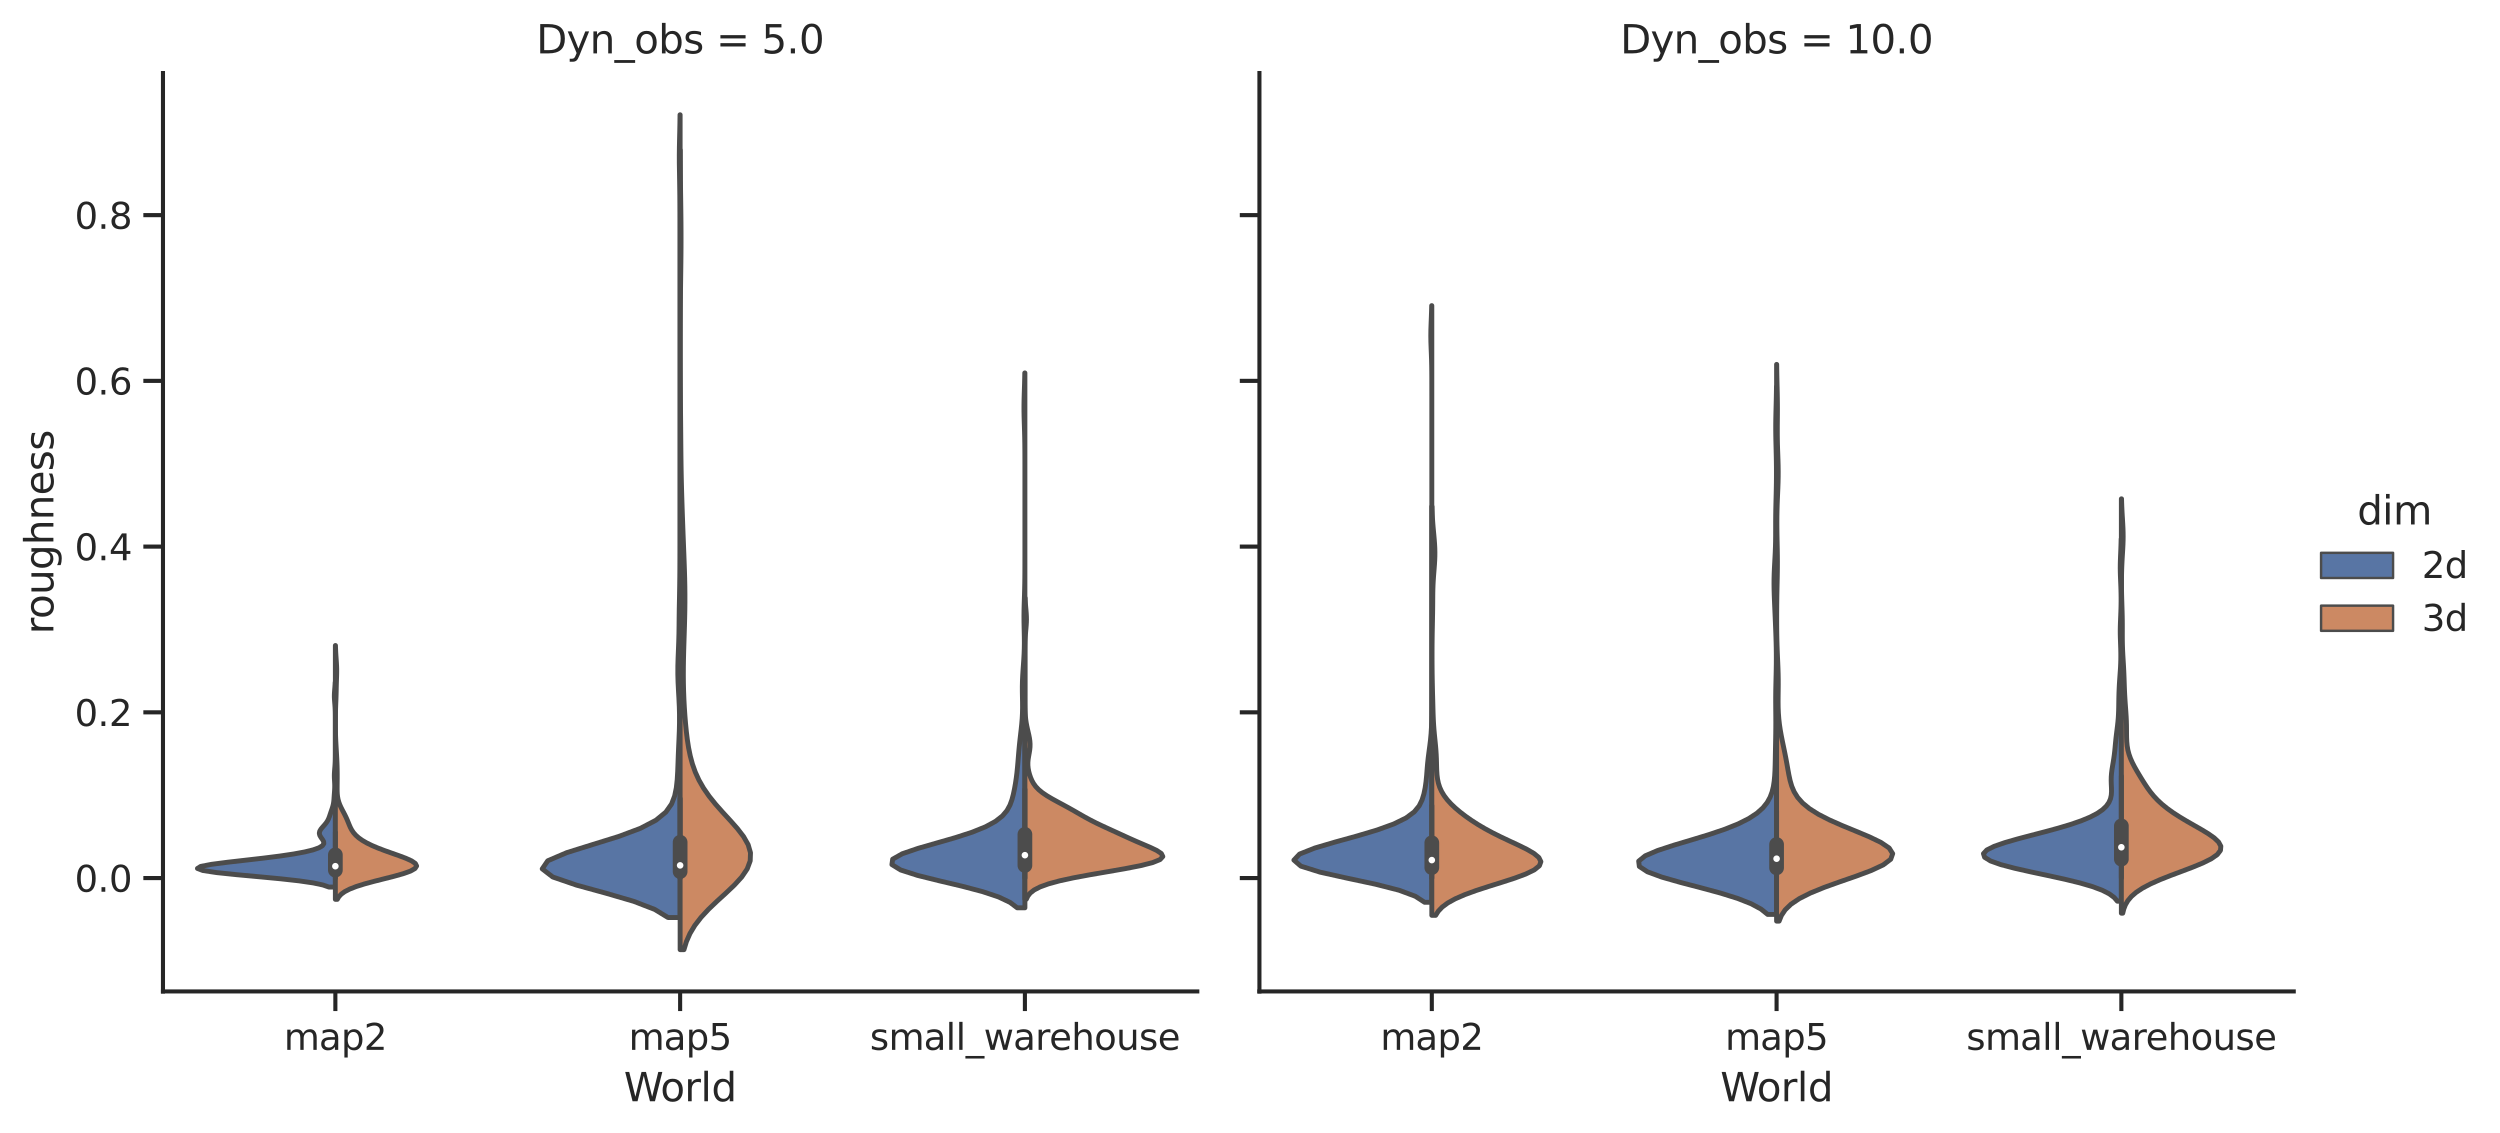 <?xml version="1.0" encoding="utf-8" standalone="no"?>
<!DOCTYPE svg PUBLIC "-//W3C//DTD SVG 1.1//EN"
  "http://www.w3.org/Graphics/SVG/1.1/DTD/svg11.dtd">
<svg xmlns:xlink="http://www.w3.org/1999/xlink" width="764.041pt" height="346.257pt" viewBox="0 0 764.041 346.257" xmlns="http://www.w3.org/2000/svg" version="1.1">
 <defs>
  <style type="text/css">*{stroke-linejoin: round; stroke-linecap: butt}</style>
 </defs>
 <g id="figure_1">
  <g id="patch_1">
   <path d="M 0 346.257 
L 764.041 346.257 
L 764.041 0 
L 0 0 
z
" style="fill: #ffffff"/>
  </g>
  <g id="axes_1">
   <g id="patch_2">
    <path d="M 49.807 302.992 
L 365.912 302.992 
L 365.912 22.318 
L 49.807 22.318 
z
" style="fill: #ffffff"/>
   </g>
   <g id="matplotlib.axis_1">
    <g id="xtick_1">
     <g id="line2d_1">
      <defs>
       <path id="m93e5fd00f2" d="M 0 0 
L 0 6 
" style="stroke: #262626; stroke-width: 1.25"/>
      </defs>
      <g>
       <use xlink:href="#m93e5fd00f2" x="102.491" y="302.992" style="fill: #262626; stroke: #262626; stroke-width: 1.25"/>
      </g>
     </g>
     <g id="text_1">
      <!-- map2 -->
      <g style="fill: #262626" transform="translate(86.772 320.85)scale(0.11 -0.11)">
       <defs>
        <path id="DejaVuSans-6d" d="M 3328 2828 
Q 3544 3216 3844 3400 
Q 4144 3584 4550 3584 
Q 5097 3584 5394 3201 
Q 5691 2819 5691 2113 
L 5691 0 
L 5113 0 
L 5113 2094 
Q 5113 2597 4934 2840 
Q 4756 3084 4391 3084 
Q 3944 3084 3684 2787 
Q 3425 2491 3425 1978 
L 3425 0 
L 2847 0 
L 2847 2094 
Q 2847 2600 2669 2842 
Q 2491 3084 2119 3084 
Q 1678 3084 1418 2786 
Q 1159 2488 1159 1978 
L 1159 0 
L 581 0 
L 581 3500 
L 1159 3500 
L 1159 2956 
Q 1356 3278 1631 3431 
Q 1906 3584 2284 3584 
Q 2666 3584 2933 3390 
Q 3200 3197 3328 2828 
z
" transform="scale(0.016)"/>
        <path id="DejaVuSans-61" d="M 2194 1759 
Q 1497 1759 1228 1600 
Q 959 1441 959 1056 
Q 959 750 1161 570 
Q 1363 391 1709 391 
Q 2188 391 2477 730 
Q 2766 1069 2766 1631 
L 2766 1759 
L 2194 1759 
z
M 3341 1997 
L 3341 0 
L 2766 0 
L 2766 531 
Q 2569 213 2275 61 
Q 1981 -91 1556 -91 
Q 1019 -91 701 211 
Q 384 513 384 1019 
Q 384 1609 779 1909 
Q 1175 2209 1959 2209 
L 2766 2209 
L 2766 2266 
Q 2766 2663 2505 2880 
Q 2244 3097 1772 3097 
Q 1472 3097 1187 3025 
Q 903 2953 641 2809 
L 641 3341 
Q 956 3463 1253 3523 
Q 1550 3584 1831 3584 
Q 2591 3584 2966 3190 
Q 3341 2797 3341 1997 
z
" transform="scale(0.016)"/>
        <path id="DejaVuSans-70" d="M 1159 525 
L 1159 -1331 
L 581 -1331 
L 581 3500 
L 1159 3500 
L 1159 2969 
Q 1341 3281 1617 3432 
Q 1894 3584 2278 3584 
Q 2916 3584 3314 3078 
Q 3713 2572 3713 1747 
Q 3713 922 3314 415 
Q 2916 -91 2278 -91 
Q 1894 -91 1617 61 
Q 1341 213 1159 525 
z
M 3116 1747 
Q 3116 2381 2855 2742 
Q 2594 3103 2138 3103 
Q 1681 3103 1420 2742 
Q 1159 2381 1159 1747 
Q 1159 1113 1420 752 
Q 1681 391 2138 391 
Q 2594 391 2855 752 
Q 3116 1113 3116 1747 
z
" transform="scale(0.016)"/>
        <path id="DejaVuSans-32" d="M 1228 531 
L 3431 531 
L 3431 0 
L 469 0 
L 469 531 
Q 828 903 1448 1529 
Q 2069 2156 2228 2338 
Q 2531 2678 2651 2914 
Q 2772 3150 2772 3378 
Q 2772 3750 2511 3984 
Q 2250 4219 1831 4219 
Q 1534 4219 1204 4116 
Q 875 4013 500 3803 
L 500 4441 
Q 881 4594 1212 4672 
Q 1544 4750 1819 4750 
Q 2544 4750 2975 4387 
Q 3406 4025 3406 3419 
Q 3406 3131 3298 2873 
Q 3191 2616 2906 2266 
Q 2828 2175 2409 1742 
Q 1991 1309 1228 531 
z
" transform="scale(0.016)"/>
       </defs>
       <use xlink:href="#DejaVuSans-6d"/>
       <use xlink:href="#DejaVuSans-61" x="97.412"/>
       <use xlink:href="#DejaVuSans-70" x="158.691"/>
       <use xlink:href="#DejaVuSans-32" x="222.168"/>
      </g>
     </g>
    </g>
    <g id="xtick_2">
     <g id="line2d_2">
      <g>
       <use xlink:href="#m93e5fd00f2" x="207.859" y="302.992" style="fill: #262626; stroke: #262626; stroke-width: 1.25"/>
      </g>
     </g>
     <g id="text_2">
      <!-- map5 -->
      <g style="fill: #262626" transform="translate(192.141 320.85)scale(0.11 -0.11)">
       <defs>
        <path id="DejaVuSans-35" d="M 691 4666 
L 3169 4666 
L 3169 4134 
L 1269 4134 
L 1269 2991 
Q 1406 3038 1543 3061 
Q 1681 3084 1819 3084 
Q 2600 3084 3056 2656 
Q 3513 2228 3513 1497 
Q 3513 744 3044 326 
Q 2575 -91 1722 -91 
Q 1428 -91 1123 -41 
Q 819 9 494 109 
L 494 744 
Q 775 591 1075 516 
Q 1375 441 1709 441 
Q 2250 441 2565 725 
Q 2881 1009 2881 1497 
Q 2881 1984 2565 2268 
Q 2250 2553 1709 2553 
Q 1456 2553 1204 2497 
Q 953 2441 691 2322 
L 691 4666 
z
" transform="scale(0.016)"/>
       </defs>
       <use xlink:href="#DejaVuSans-6d"/>
       <use xlink:href="#DejaVuSans-61" x="97.412"/>
       <use xlink:href="#DejaVuSans-70" x="158.691"/>
       <use xlink:href="#DejaVuSans-35" x="222.168"/>
      </g>
     </g>
    </g>
    <g id="xtick_3">
     <g id="line2d_3">
      <g>
       <use xlink:href="#m93e5fd00f2" x="313.228" y="302.992" style="fill: #262626; stroke: #262626; stroke-width: 1.25"/>
      </g>
     </g>
     <g id="text_3">
      <!-- small_warehouse -->
      <g style="fill: #262626" transform="translate(265.853 320.85)scale(0.11 -0.11)">
       <defs>
        <path id="DejaVuSans-73" d="M 2834 3397 
L 2834 2853 
Q 2591 2978 2328 3040 
Q 2066 3103 1784 3103 
Q 1356 3103 1142 2972 
Q 928 2841 928 2578 
Q 928 2378 1081 2264 
Q 1234 2150 1697 2047 
L 1894 2003 
Q 2506 1872 2764 1633 
Q 3022 1394 3022 966 
Q 3022 478 2636 193 
Q 2250 -91 1575 -91 
Q 1294 -91 989 -36 
Q 684 19 347 128 
L 347 722 
Q 666 556 975 473 
Q 1284 391 1588 391 
Q 1994 391 2212 530 
Q 2431 669 2431 922 
Q 2431 1156 2273 1281 
Q 2116 1406 1581 1522 
L 1381 1569 
Q 847 1681 609 1914 
Q 372 2147 372 2553 
Q 372 3047 722 3315 
Q 1072 3584 1716 3584 
Q 2034 3584 2315 3537 
Q 2597 3491 2834 3397 
z
" transform="scale(0.016)"/>
        <path id="DejaVuSans-6c" d="M 603 4863 
L 1178 4863 
L 1178 0 
L 603 0 
L 603 4863 
z
" transform="scale(0.016)"/>
        <path id="DejaVuSans-5f" d="M 3263 -1063 
L 3263 -1509 
L -63 -1509 
L -63 -1063 
L 3263 -1063 
z
" transform="scale(0.016)"/>
        <path id="DejaVuSans-77" d="M 269 3500 
L 844 3500 
L 1563 769 
L 2278 3500 
L 2956 3500 
L 3675 769 
L 4391 3500 
L 4966 3500 
L 4050 0 
L 3372 0 
L 2619 2869 
L 1863 0 
L 1184 0 
L 269 3500 
z
" transform="scale(0.016)"/>
        <path id="DejaVuSans-72" d="M 2631 2963 
Q 2534 3019 2420 3045 
Q 2306 3072 2169 3072 
Q 1681 3072 1420 2755 
Q 1159 2438 1159 1844 
L 1159 0 
L 581 0 
L 581 3500 
L 1159 3500 
L 1159 2956 
Q 1341 3275 1631 3429 
Q 1922 3584 2338 3584 
Q 2397 3584 2469 3576 
Q 2541 3569 2628 3553 
L 2631 2963 
z
" transform="scale(0.016)"/>
        <path id="DejaVuSans-65" d="M 3597 1894 
L 3597 1613 
L 953 1613 
Q 991 1019 1311 708 
Q 1631 397 2203 397 
Q 2534 397 2845 478 
Q 3156 559 3463 722 
L 3463 178 
Q 3153 47 2828 -22 
Q 2503 -91 2169 -91 
Q 1331 -91 842 396 
Q 353 884 353 1716 
Q 353 2575 817 3079 
Q 1281 3584 2069 3584 
Q 2775 3584 3186 3129 
Q 3597 2675 3597 1894 
z
M 3022 2063 
Q 3016 2534 2758 2815 
Q 2500 3097 2075 3097 
Q 1594 3097 1305 2825 
Q 1016 2553 972 2059 
L 3022 2063 
z
" transform="scale(0.016)"/>
        <path id="DejaVuSans-68" d="M 3513 2113 
L 3513 0 
L 2938 0 
L 2938 2094 
Q 2938 2591 2744 2837 
Q 2550 3084 2163 3084 
Q 1697 3084 1428 2787 
Q 1159 2491 1159 1978 
L 1159 0 
L 581 0 
L 581 4863 
L 1159 4863 
L 1159 2956 
Q 1366 3272 1645 3428 
Q 1925 3584 2291 3584 
Q 2894 3584 3203 3211 
Q 3513 2838 3513 2113 
z
" transform="scale(0.016)"/>
        <path id="DejaVuSans-6f" d="M 1959 3097 
Q 1497 3097 1228 2736 
Q 959 2375 959 1747 
Q 959 1119 1226 758 
Q 1494 397 1959 397 
Q 2419 397 2687 759 
Q 2956 1122 2956 1747 
Q 2956 2369 2687 2733 
Q 2419 3097 1959 3097 
z
M 1959 3584 
Q 2709 3584 3137 3096 
Q 3566 2609 3566 1747 
Q 3566 888 3137 398 
Q 2709 -91 1959 -91 
Q 1206 -91 779 398 
Q 353 888 353 1747 
Q 353 2609 779 3096 
Q 1206 3584 1959 3584 
z
" transform="scale(0.016)"/>
        <path id="DejaVuSans-75" d="M 544 1381 
L 544 3500 
L 1119 3500 
L 1119 1403 
Q 1119 906 1312 657 
Q 1506 409 1894 409 
Q 2359 409 2629 706 
Q 2900 1003 2900 1516 
L 2900 3500 
L 3475 3500 
L 3475 0 
L 2900 0 
L 2900 538 
Q 2691 219 2414 64 
Q 2138 -91 1772 -91 
Q 1169 -91 856 284 
Q 544 659 544 1381 
z
M 1991 3584 
L 1991 3584 
z
" transform="scale(0.016)"/>
       </defs>
       <use xlink:href="#DejaVuSans-73"/>
       <use xlink:href="#DejaVuSans-6d" x="52.1"/>
       <use xlink:href="#DejaVuSans-61" x="149.512"/>
       <use xlink:href="#DejaVuSans-6c" x="210.791"/>
       <use xlink:href="#DejaVuSans-6c" x="238.574"/>
       <use xlink:href="#DejaVuSans-5f" x="266.357"/>
       <use xlink:href="#DejaVuSans-77" x="316.357"/>
       <use xlink:href="#DejaVuSans-61" x="398.145"/>
       <use xlink:href="#DejaVuSans-72" x="459.424"/>
       <use xlink:href="#DejaVuSans-65" x="498.287"/>
       <use xlink:href="#DejaVuSans-68" x="559.811"/>
       <use xlink:href="#DejaVuSans-6f" x="623.189"/>
       <use xlink:href="#DejaVuSans-75" x="684.371"/>
       <use xlink:href="#DejaVuSans-73" x="747.75"/>
       <use xlink:href="#DejaVuSans-65" x="799.85"/>
      </g>
     </g>
    </g>
    <g id="text_4">
     <!-- World -->
     <g style="fill: #262626" transform="translate(190.666 336.562)scale(0.12 -0.12)">
      <defs>
       <path id="DejaVuSans-57" d="M 213 4666 
L 850 4666 
L 1831 722 
L 2809 4666 
L 3519 4666 
L 4500 722 
L 5478 4666 
L 6119 4666 
L 4947 0 
L 4153 0 
L 3169 4050 
L 2175 0 
L 1381 0 
L 213 4666 
z
" transform="scale(0.016)"/>
       <path id="DejaVuSans-64" d="M 2906 2969 
L 2906 4863 
L 3481 4863 
L 3481 0 
L 2906 0 
L 2906 525 
Q 2725 213 2448 61 
Q 2172 -91 1784 -91 
Q 1150 -91 751 415 
Q 353 922 353 1747 
Q 353 2572 751 3078 
Q 1150 3584 1784 3584 
Q 2172 3584 2448 3432 
Q 2725 3281 2906 2969 
z
M 947 1747 
Q 947 1113 1208 752 
Q 1469 391 1925 391 
Q 2381 391 2643 752 
Q 2906 1113 2906 1747 
Q 2906 2381 2643 2742 
Q 2381 3103 1925 3103 
Q 1469 3103 1208 2742 
Q 947 2381 947 1747 
z
" transform="scale(0.016)"/>
      </defs>
      <use xlink:href="#DejaVuSans-57"/>
      <use xlink:href="#DejaVuSans-6f" x="93.002"/>
      <use xlink:href="#DejaVuSans-72" x="154.184"/>
      <use xlink:href="#DejaVuSans-6c" x="195.297"/>
      <use xlink:href="#DejaVuSans-64" x="223.08"/>
     </g>
    </g>
   </g>
   <g id="matplotlib.axis_2">
    <g id="ytick_1">
     <g id="line2d_4">
      <defs>
       <path id="maa7aa7a9e9" d="M 0 0 
L -6 0 
" style="stroke: #262626; stroke-width: 1.25"/>
      </defs>
      <g>
       <use xlink:href="#maa7aa7a9e9" x="49.807" y="268.351" style="fill: #262626; stroke: #262626; stroke-width: 1.25"/>
      </g>
     </g>
     <g id="text_5">
      <!-- 0.0 -->
      <g style="fill: #262626" transform="translate(22.814 272.53)scale(0.11 -0.11)">
       <defs>
        <path id="DejaVuSans-30" d="M 2034 4250 
Q 1547 4250 1301 3770 
Q 1056 3291 1056 2328 
Q 1056 1369 1301 889 
Q 1547 409 2034 409 
Q 2525 409 2770 889 
Q 3016 1369 3016 2328 
Q 3016 3291 2770 3770 
Q 2525 4250 2034 4250 
z
M 2034 4750 
Q 2819 4750 3233 4129 
Q 3647 3509 3647 2328 
Q 3647 1150 3233 529 
Q 2819 -91 2034 -91 
Q 1250 -91 836 529 
Q 422 1150 422 2328 
Q 422 3509 836 4129 
Q 1250 4750 2034 4750 
z
" transform="scale(0.016)"/>
        <path id="DejaVuSans-2e" d="M 684 794 
L 1344 794 
L 1344 0 
L 684 0 
L 684 794 
z
" transform="scale(0.016)"/>
       </defs>
       <use xlink:href="#DejaVuSans-30"/>
       <use xlink:href="#DejaVuSans-2e" x="63.623"/>
       <use xlink:href="#DejaVuSans-30" x="95.41"/>
      </g>
     </g>
    </g>
    <g id="ytick_2">
     <g id="line2d_5">
      <g>
       <use xlink:href="#maa7aa7a9e9" x="49.807" y="217.699" style="fill: #262626; stroke: #262626; stroke-width: 1.25"/>
      </g>
     </g>
     <g id="text_6">
      <!-- 0.2 -->
      <g style="fill: #262626" transform="translate(22.814 221.878)scale(0.11 -0.11)">
       <use xlink:href="#DejaVuSans-30"/>
       <use xlink:href="#DejaVuSans-2e" x="63.623"/>
       <use xlink:href="#DejaVuSans-32" x="95.41"/>
      </g>
     </g>
    </g>
    <g id="ytick_3">
     <g id="line2d_6">
      <g>
       <use xlink:href="#maa7aa7a9e9" x="49.807" y="167.048" style="fill: #262626; stroke: #262626; stroke-width: 1.25"/>
      </g>
     </g>
     <g id="text_7">
      <!-- 0.4 -->
      <g style="fill: #262626" transform="translate(22.814 171.227)scale(0.11 -0.11)">
       <defs>
        <path id="DejaVuSans-34" d="M 2419 4116 
L 825 1625 
L 2419 1625 
L 2419 4116 
z
M 2253 4666 
L 3047 4666 
L 3047 1625 
L 3713 1625 
L 3713 1100 
L 3047 1100 
L 3047 0 
L 2419 0 
L 2419 1100 
L 313 1100 
L 313 1709 
L 2253 4666 
z
" transform="scale(0.016)"/>
       </defs>
       <use xlink:href="#DejaVuSans-30"/>
       <use xlink:href="#DejaVuSans-2e" x="63.623"/>
       <use xlink:href="#DejaVuSans-34" x="95.41"/>
      </g>
     </g>
    </g>
    <g id="ytick_4">
     <g id="line2d_7">
      <g>
       <use xlink:href="#maa7aa7a9e9" x="49.807" y="116.396" style="fill: #262626; stroke: #262626; stroke-width: 1.25"/>
      </g>
     </g>
     <g id="text_8">
      <!-- 0.6 -->
      <g style="fill: #262626" transform="translate(22.814 120.575)scale(0.11 -0.11)">
       <defs>
        <path id="DejaVuSans-36" d="M 2113 2584 
Q 1688 2584 1439 2293 
Q 1191 2003 1191 1497 
Q 1191 994 1439 701 
Q 1688 409 2113 409 
Q 2538 409 2786 701 
Q 3034 994 3034 1497 
Q 3034 2003 2786 2293 
Q 2538 2584 2113 2584 
z
M 3366 4563 
L 3366 3988 
Q 3128 4100 2886 4159 
Q 2644 4219 2406 4219 
Q 1781 4219 1451 3797 
Q 1122 3375 1075 2522 
Q 1259 2794 1537 2939 
Q 1816 3084 2150 3084 
Q 2853 3084 3261 2657 
Q 3669 2231 3669 1497 
Q 3669 778 3244 343 
Q 2819 -91 2113 -91 
Q 1303 -91 875 529 
Q 447 1150 447 2328 
Q 447 3434 972 4092 
Q 1497 4750 2381 4750 
Q 2619 4750 2861 4703 
Q 3103 4656 3366 4563 
z
" transform="scale(0.016)"/>
       </defs>
       <use xlink:href="#DejaVuSans-30"/>
       <use xlink:href="#DejaVuSans-2e" x="63.623"/>
       <use xlink:href="#DejaVuSans-36" x="95.41"/>
      </g>
     </g>
    </g>
    <g id="ytick_5">
     <g id="line2d_8">
      <g>
       <use xlink:href="#maa7aa7a9e9" x="49.807" y="65.745" style="fill: #262626; stroke: #262626; stroke-width: 1.25"/>
      </g>
     </g>
     <g id="text_9">
      <!-- 0.8 -->
      <g style="fill: #262626" transform="translate(22.814 69.924)scale(0.11 -0.11)">
       <defs>
        <path id="DejaVuSans-38" d="M 2034 2216 
Q 1584 2216 1326 1975 
Q 1069 1734 1069 1313 
Q 1069 891 1326 650 
Q 1584 409 2034 409 
Q 2484 409 2743 651 
Q 3003 894 3003 1313 
Q 3003 1734 2745 1975 
Q 2488 2216 2034 2216 
z
M 1403 2484 
Q 997 2584 770 2862 
Q 544 3141 544 3541 
Q 544 4100 942 4425 
Q 1341 4750 2034 4750 
Q 2731 4750 3128 4425 
Q 3525 4100 3525 3541 
Q 3525 3141 3298 2862 
Q 3072 2584 2669 2484 
Q 3125 2378 3379 2068 
Q 3634 1759 3634 1313 
Q 3634 634 3220 271 
Q 2806 -91 2034 -91 
Q 1263 -91 848 271 
Q 434 634 434 1313 
Q 434 1759 690 2068 
Q 947 2378 1403 2484 
z
M 1172 3481 
Q 1172 3119 1398 2916 
Q 1625 2713 2034 2713 
Q 2441 2713 2670 2916 
Q 2900 3119 2900 3481 
Q 2900 3844 2670 4047 
Q 2441 4250 2034 4250 
Q 1625 4250 1398 4047 
Q 1172 3844 1172 3481 
z
" transform="scale(0.016)"/>
       </defs>
       <use xlink:href="#DejaVuSans-30"/>
       <use xlink:href="#DejaVuSans-2e" x="63.623"/>
       <use xlink:href="#DejaVuSans-38" x="95.41"/>
      </g>
     </g>
    </g>
    <g id="text_10">
     <!-- roughness -->
     <g style="fill: #262626" transform="translate(16.318 193.817)rotate(-90)scale(0.12 -0.12)">
      <defs>
       <path id="DejaVuSans-67" d="M 2906 1791 
Q 2906 2416 2648 2759 
Q 2391 3103 1925 3103 
Q 1463 3103 1205 2759 
Q 947 2416 947 1791 
Q 947 1169 1205 825 
Q 1463 481 1925 481 
Q 2391 481 2648 825 
Q 2906 1169 2906 1791 
z
M 3481 434 
Q 3481 -459 3084 -895 
Q 2688 -1331 1869 -1331 
Q 1566 -1331 1297 -1286 
Q 1028 -1241 775 -1147 
L 775 -588 
Q 1028 -725 1275 -790 
Q 1522 -856 1778 -856 
Q 2344 -856 2625 -561 
Q 2906 -266 2906 331 
L 2906 616 
Q 2728 306 2450 153 
Q 2172 0 1784 0 
Q 1141 0 747 490 
Q 353 981 353 1791 
Q 353 2603 747 3093 
Q 1141 3584 1784 3584 
Q 2172 3584 2450 3431 
Q 2728 3278 2906 2969 
L 2906 3500 
L 3481 3500 
L 3481 434 
z
" transform="scale(0.016)"/>
       <path id="DejaVuSans-6e" d="M 3513 2113 
L 3513 0 
L 2938 0 
L 2938 2094 
Q 2938 2591 2744 2837 
Q 2550 3084 2163 3084 
Q 1697 3084 1428 2787 
Q 1159 2491 1159 1978 
L 1159 0 
L 581 0 
L 581 3500 
L 1159 3500 
L 1159 2956 
Q 1366 3272 1645 3428 
Q 1925 3584 2291 3584 
Q 2894 3584 3203 3211 
Q 3513 2838 3513 2113 
z
" transform="scale(0.016)"/>
      </defs>
      <use xlink:href="#DejaVuSans-72"/>
      <use xlink:href="#DejaVuSans-6f" x="38.863"/>
      <use xlink:href="#DejaVuSans-75" x="100.045"/>
      <use xlink:href="#DejaVuSans-67" x="163.424"/>
      <use xlink:href="#DejaVuSans-68" x="226.9"/>
      <use xlink:href="#DejaVuSans-6e" x="290.279"/>
      <use xlink:href="#DejaVuSans-65" x="353.658"/>
      <use xlink:href="#DejaVuSans-73" x="415.182"/>
      <use xlink:href="#DejaVuSans-73" x="467.281"/>
     </g>
    </g>
   </g>
   <g id="patch_3">
    <path d="M 102.491 268.351 
L 102.491 268.351 
L 102.491 268.351 
L 102.491 268.351 
z
" clip-path="url(#pab5a9093f0)" style="fill: #5875a4; stroke: #4c4c4c; stroke-width: 0.75; stroke-linejoin: miter"/>
   </g>
   <g id="PolyCollection_1">
    <defs>
     <path id="m5e63de7040" d="M 102.491 -75.153 
L 100.535 -75.153 
L 98.706 -75.785 
L 95.752 -76.417 
L 91.437 -77.049 
L 85.766 -77.681 
L 79.116 -78.313 
L 72.257 -78.945 
L 66.221 -79.576 
L 62.02 -80.208 
L 60.344 -80.84 
L 61.347 -81.472 
L 64.642 -82.104 
L 69.479 -82.736 
L 75.01 -83.368 
L 80.513 -84 
L 85.508 -84.632 
L 89.745 -85.264 
L 93.144 -85.896 
L 95.708 -86.528 
L 97.481 -87.16 
L 98.532 -87.792 
L 98.96 -88.424 
L 98.907 -89.056 
L 98.554 -89.688 
L 98.102 -90.32 
L 97.735 -90.952 
L 97.586 -91.584 
L 97.707 -92.215 
L 98.071 -92.847 
L 98.588 -93.479 
L 99.151 -94.111 
L 99.669 -94.743 
L 100.09 -95.375 
L 100.409 -96.007 
L 100.655 -96.639 
L 100.867 -97.271 
L 101.076 -97.903 
L 101.293 -98.535 
L 101.509 -99.167 
L 101.704 -99.799 
L 101.86 -100.431 
L 101.97 -101.063 
L 102.04 -101.695 
L 102.088 -102.327 
L 102.129 -102.959 
L 102.173 -103.591 
L 102.222 -104.223 
L 102.266 -104.854 
L 102.296 -105.486 
L 102.303 -106.118 
L 102.287 -106.75 
L 102.253 -107.382 
L 102.214 -108.014 
L 102.185 -108.646 
L 102.177 -109.278 
L 102.195 -109.91 
L 102.236 -110.542 
L 102.291 -111.174 
L 102.347 -111.806 
L 102.397 -112.438 
L 102.435 -113.07 
L 102.461 -113.702 
L 102.476 -114.334 
L 102.484 -114.966 
L 102.488 -115.598 
L 102.49 -116.23 
L 102.491 -116.862 
L 102.491 -117.494 
L 102.491 -118.125 
L 102.491 -118.757 
L 102.491 -119.389 
L 102.491 -120.021 
L 102.491 -120.653 
L 102.491 -121.285 
L 102.491 -121.917 
L 102.491 -122.549 
L 102.491 -123.181 
L 102.491 -123.813 
L 102.491 -124.445 
L 102.491 -125.077 
L 102.491 -125.709 
L 102.49 -126.341 
L 102.489 -126.973 
L 102.486 -127.605 
L 102.479 -128.237 
L 102.466 -128.869 
L 102.444 -129.501 
L 102.41 -130.133 
L 102.363 -130.764 
L 102.308 -131.396 
L 102.252 -132.028 
L 102.206 -132.66 
L 102.181 -133.292 
L 102.184 -133.924 
L 102.213 -134.556 
L 102.262 -135.188 
L 102.319 -135.82 
L 102.373 -136.452 
L 102.417 -137.084 
L 102.449 -137.716 
L 102.491 -137.716 
L 102.491 -137.716 
L 102.491 -137.084 
L 102.491 -136.452 
L 102.491 -135.82 
L 102.491 -135.188 
L 102.491 -134.556 
L 102.491 -133.924 
L 102.491 -133.292 
L 102.491 -132.66 
L 102.491 -132.028 
L 102.491 -131.396 
L 102.491 -130.764 
L 102.491 -130.133 
L 102.491 -129.501 
L 102.491 -128.869 
L 102.491 -128.237 
L 102.491 -127.605 
L 102.491 -126.973 
L 102.491 -126.341 
L 102.491 -125.709 
L 102.491 -125.077 
L 102.491 -124.445 
L 102.491 -123.813 
L 102.491 -123.181 
L 102.491 -122.549 
L 102.491 -121.917 
L 102.491 -121.285 
L 102.491 -120.653 
L 102.491 -120.021 
L 102.491 -119.389 
L 102.491 -118.757 
L 102.491 -118.125 
L 102.491 -117.494 
L 102.491 -116.862 
L 102.491 -116.23 
L 102.491 -115.598 
L 102.491 -114.966 
L 102.491 -114.334 
L 102.491 -113.702 
L 102.491 -113.07 
L 102.491 -112.438 
L 102.491 -111.806 
L 102.491 -111.174 
L 102.491 -110.542 
L 102.491 -109.91 
L 102.491 -109.278 
L 102.491 -108.646 
L 102.491 -108.014 
L 102.491 -107.382 
L 102.491 -106.75 
L 102.491 -106.118 
L 102.491 -105.486 
L 102.491 -104.854 
L 102.491 -104.223 
L 102.491 -103.591 
L 102.491 -102.959 
L 102.491 -102.327 
L 102.491 -101.695 
L 102.491 -101.063 
L 102.491 -100.431 
L 102.491 -99.799 
L 102.491 -99.167 
L 102.491 -98.535 
L 102.491 -97.903 
L 102.491 -97.271 
L 102.491 -96.639 
L 102.491 -96.007 
L 102.491 -95.375 
L 102.491 -94.743 
L 102.491 -94.111 
L 102.491 -93.479 
L 102.491 -92.847 
L 102.491 -92.215 
L 102.491 -91.584 
L 102.491 -90.952 
L 102.491 -90.32 
L 102.491 -89.688 
L 102.491 -89.056 
L 102.491 -88.424 
L 102.491 -87.792 
L 102.491 -87.16 
L 102.491 -86.528 
L 102.491 -85.896 
L 102.491 -85.264 
L 102.491 -84.632 
L 102.491 -84 
L 102.491 -83.368 
L 102.491 -82.736 
L 102.491 -82.104 
L 102.491 -81.472 
L 102.491 -80.84 
L 102.491 -80.208 
L 102.491 -79.576 
L 102.491 -78.945 
L 102.491 -78.313 
L 102.491 -77.681 
L 102.491 -77.049 
L 102.491 -76.417 
L 102.491 -75.785 
L 102.491 -75.153 
z
" style="stroke: #4c4c4c; stroke-width: 1.5"/>
    </defs>
    <g clip-path="url(#pab5a9093f0)">
     <use xlink:href="#m5e63de7040" x="0" y="346.257" style="fill: #5875a4; stroke: #4c4c4c; stroke-width: 1.5"/>
    </g>
   </g>
   <g id="patch_4">
    <path d="M 102.491 268.351 
L 102.491 268.351 
L 102.491 268.351 
L 102.491 268.351 
z
" clip-path="url(#pab5a9093f0)" style="fill: #cc8963; stroke: #4c4c4c; stroke-width: 0.75; stroke-linejoin: miter"/>
   </g>
   <g id="PolyCollection_2">
    <defs>
     <path id="ma653c03820" d="M 103.085 -71.406 
L 102.491 -71.406 
L 102.491 -72.19 
L 102.491 -72.973 
L 102.491 -73.757 
L 102.491 -74.541 
L 102.491 -75.324 
L 102.491 -76.108 
L 102.491 -76.891 
L 102.491 -77.675 
L 102.491 -78.458 
L 102.491 -79.242 
L 102.491 -80.025 
L 102.491 -80.809 
L 102.491 -81.593 
L 102.491 -82.376 
L 102.491 -83.16 
L 102.491 -83.943 
L 102.491 -84.727 
L 102.491 -85.51 
L 102.491 -86.294 
L 102.491 -87.078 
L 102.491 -87.861 
L 102.491 -88.645 
L 102.491 -89.428 
L 102.491 -90.212 
L 102.491 -90.995 
L 102.491 -91.779 
L 102.491 -92.563 
L 102.491 -93.346 
L 102.491 -94.13 
L 102.491 -94.913 
L 102.491 -95.697 
L 102.491 -96.48 
L 102.491 -97.264 
L 102.491 -98.047 
L 102.491 -98.831 
L 102.491 -99.615 
L 102.491 -100.398 
L 102.491 -101.182 
L 102.491 -101.965 
L 102.491 -102.749 
L 102.491 -103.532 
L 102.491 -104.316 
L 102.491 -105.1 
L 102.491 -105.883 
L 102.491 -106.667 
L 102.491 -107.45 
L 102.491 -108.234 
L 102.491 -109.017 
L 102.491 -109.801 
L 102.491 -110.584 
L 102.491 -111.368 
L 102.491 -112.152 
L 102.491 -112.935 
L 102.491 -113.719 
L 102.491 -114.502 
L 102.491 -115.286 
L 102.491 -116.069 
L 102.491 -116.853 
L 102.491 -117.637 
L 102.491 -118.42 
L 102.491 -119.204 
L 102.491 -119.987 
L 102.491 -120.771 
L 102.491 -121.554 
L 102.491 -122.338 
L 102.491 -123.122 
L 102.491 -123.905 
L 102.491 -124.689 
L 102.491 -125.472 
L 102.491 -126.256 
L 102.491 -127.039 
L 102.491 -127.823 
L 102.491 -128.606 
L 102.491 -129.39 
L 102.491 -130.174 
L 102.491 -130.957 
L 102.491 -131.741 
L 102.491 -132.524 
L 102.491 -133.308 
L 102.491 -134.091 
L 102.491 -134.875 
L 102.491 -135.659 
L 102.491 -136.442 
L 102.491 -137.226 
L 102.491 -138.009 
L 102.491 -138.793 
L 102.491 -139.576 
L 102.491 -140.36 
L 102.491 -141.144 
L 102.491 -141.927 
L 102.491 -142.711 
L 102.491 -143.494 
L 102.491 -144.278 
L 102.491 -145.061 
L 102.491 -145.845 
L 102.491 -146.628 
L 102.491 -147.412 
L 102.491 -148.196 
L 102.491 -148.979 
L 102.527 -148.979 
L 102.527 -148.979 
L 102.549 -148.196 
L 102.58 -147.412 
L 102.62 -146.628 
L 102.668 -145.845 
L 102.722 -145.061 
L 102.777 -144.278 
L 102.828 -143.494 
L 102.867 -142.711 
L 102.891 -141.927 
L 102.898 -141.144 
L 102.89 -140.36 
L 102.87 -139.576 
L 102.844 -138.793 
L 102.818 -138.009 
L 102.794 -137.226 
L 102.775 -136.442 
L 102.758 -135.659 
L 102.741 -134.875 
L 102.722 -134.091 
L 102.698 -133.308 
L 102.67 -132.524 
L 102.638 -131.741 
L 102.607 -130.957 
L 102.577 -130.174 
L 102.552 -129.39 
L 102.532 -128.606 
L 102.517 -127.823 
L 102.507 -127.039 
L 102.502 -126.256 
L 102.5 -125.472 
L 102.501 -124.689 
L 102.507 -123.905 
L 102.516 -123.122 
L 102.531 -122.338 
L 102.552 -121.554 
L 102.58 -120.771 
L 102.613 -119.987 
L 102.653 -119.204 
L 102.696 -118.42 
L 102.741 -117.637 
L 102.787 -116.853 
L 102.832 -116.069 
L 102.875 -115.286 
L 102.916 -114.502 
L 102.954 -113.719 
L 102.987 -112.935 
L 103.014 -112.152 
L 103.035 -111.368 
L 103.048 -110.584 
L 103.056 -109.801 
L 103.058 -109.017 
L 103.056 -108.234 
L 103.05 -107.45 
L 103.042 -106.667 
L 103.034 -105.883 
L 103.031 -105.1 
L 103.043 -104.316 
L 103.084 -103.532 
L 103.169 -102.749 
L 103.314 -101.965 
L 103.527 -101.182 
L 103.812 -100.398 
L 104.16 -99.615 
L 104.554 -98.831 
L 104.967 -98.047 
L 105.376 -97.264 
L 105.759 -96.48 
L 106.108 -95.697 
L 106.43 -94.913 
L 106.746 -94.13 
L 107.092 -93.346 
L 107.509 -92.563 
L 108.042 -91.779 
L 108.732 -90.995 
L 109.615 -90.212 
L 110.719 -89.428 
L 112.065 -88.645 
L 113.663 -87.861 
L 115.505 -87.078 
L 117.561 -86.294 
L 119.761 -85.51 
L 121.984 -84.727 
L 124.064 -83.943 
L 125.789 -83.16 
L 126.94 -82.376 
L 127.324 -81.593 
L 126.821 -80.809 
L 125.418 -80.025 
L 123.223 -79.242 
L 120.447 -78.458 
L 117.363 -77.675 
L 114.256 -76.891 
L 111.372 -76.108 
L 108.884 -75.324 
L 106.876 -74.541 
L 105.356 -73.757 
L 104.273 -72.973 
L 103.546 -72.19 
L 103.085 -71.406 
z
" style="stroke: #4c4c4c; stroke-width: 1.5"/>
    </defs>
    <g clip-path="url(#pab5a9093f0)">
     <use xlink:href="#ma653c03820" x="0" y="346.257" style="fill: #cc8963; stroke: #4c4c4c; stroke-width: 1.5"/>
    </g>
   </g>
   <g id="PolyCollection_3">
    <defs>
     <path id="ma901d91745" d="M 207.859 -65.846 
L 204.152 -65.846 
L 200.086 -68.324 
L 193.65 -70.802 
L 185.173 -73.28 
L 176.149 -75.758 
L 168.931 -78.236 
L 165.712 -80.714 
L 167.399 -83.193 
L 173.188 -85.671 
L 181.116 -88.149 
L 189.096 -90.627 
L 195.718 -93.105 
L 200.465 -95.583 
L 203.487 -98.061 
L 205.238 -100.54 
L 206.191 -103.018 
L 206.697 -105.496 
L 206.965 -107.974 
L 207.111 -110.452 
L 207.205 -112.93 
L 207.292 -115.408 
L 207.395 -117.887 
L 207.507 -120.365 
L 207.608 -122.843 
L 207.668 -125.321 
L 207.669 -127.799 
L 207.605 -130.277 
L 207.489 -132.755 
L 207.349 -135.234 
L 207.227 -137.712 
L 207.159 -140.19 
L 207.164 -142.668 
L 207.233 -145.146 
L 207.333 -147.624 
L 207.428 -150.102 
L 207.494 -152.581 
L 207.53 -155.059 
L 207.554 -157.537 
L 207.585 -160.015 
L 207.634 -162.493 
L 207.695 -164.971 
L 207.754 -167.449 
L 207.801 -169.928 
L 207.831 -172.406 
L 207.847 -174.884 
L 207.855 -177.362 
L 207.858 -179.84 
L 207.859 -182.318 
L 207.859 -184.796 
L 207.859 -187.274 
L 207.859 -189.753 
L 207.859 -192.231 
L 207.859 -194.709 
L 207.859 -197.187 
L 207.859 -199.665 
L 207.859 -202.143 
L 207.859 -204.621 
L 207.859 -207.1 
L 207.859 -209.578 
L 207.859 -212.056 
L 207.859 -214.534 
L 207.859 -217.012 
L 207.859 -219.49 
L 207.859 -221.968 
L 207.859 -224.447 
L 207.859 -226.925 
L 207.859 -229.403 
L 207.859 -231.881 
L 207.859 -234.359 
L 207.859 -236.837 
L 207.859 -239.315 
L 207.859 -241.794 
L 207.859 -244.272 
L 207.859 -246.75 
L 207.859 -249.228 
L 207.859 -251.706 
L 207.859 -254.184 
L 207.859 -256.662 
L 207.859 -259.141 
L 207.859 -261.619 
L 207.859 -264.097 
L 207.859 -266.575 
L 207.859 -269.053 
L 207.859 -271.531 
L 207.859 -274.009 
L 207.858 -276.488 
L 207.856 -278.966 
L 207.849 -281.444 
L 207.835 -283.922 
L 207.808 -286.4 
L 207.765 -288.878 
L 207.709 -291.356 
L 207.652 -293.834 
L 207.612 -296.313 
L 207.604 -298.791 
L 207.631 -301.269 
L 207.682 -303.747 
L 207.741 -306.225 
L 207.79 -308.703 
L 207.825 -311.181 
L 207.859 -311.181 
L 207.859 -311.181 
L 207.859 -308.703 
L 207.859 -306.225 
L 207.859 -303.747 
L 207.859 -301.269 
L 207.859 -298.791 
L 207.859 -296.313 
L 207.859 -293.834 
L 207.859 -291.356 
L 207.859 -288.878 
L 207.859 -286.4 
L 207.859 -283.922 
L 207.859 -281.444 
L 207.859 -278.966 
L 207.859 -276.488 
L 207.859 -274.009 
L 207.859 -271.531 
L 207.859 -269.053 
L 207.859 -266.575 
L 207.859 -264.097 
L 207.859 -261.619 
L 207.859 -259.141 
L 207.859 -256.662 
L 207.859 -254.184 
L 207.859 -251.706 
L 207.859 -249.228 
L 207.859 -246.75 
L 207.859 -244.272 
L 207.859 -241.794 
L 207.859 -239.315 
L 207.859 -236.837 
L 207.859 -234.359 
L 207.859 -231.881 
L 207.859 -229.403 
L 207.859 -226.925 
L 207.859 -224.447 
L 207.859 -221.968 
L 207.859 -219.49 
L 207.859 -217.012 
L 207.859 -214.534 
L 207.859 -212.056 
L 207.859 -209.578 
L 207.859 -207.1 
L 207.859 -204.621 
L 207.859 -202.143 
L 207.859 -199.665 
L 207.859 -197.187 
L 207.859 -194.709 
L 207.859 -192.231 
L 207.859 -189.753 
L 207.859 -187.274 
L 207.859 -184.796 
L 207.859 -182.318 
L 207.859 -179.84 
L 207.859 -177.362 
L 207.859 -174.884 
L 207.859 -172.406 
L 207.859 -169.928 
L 207.859 -167.449 
L 207.859 -164.971 
L 207.859 -162.493 
L 207.859 -160.015 
L 207.859 -157.537 
L 207.859 -155.059 
L 207.859 -152.581 
L 207.859 -150.102 
L 207.859 -147.624 
L 207.859 -145.146 
L 207.859 -142.668 
L 207.859 -140.19 
L 207.859 -137.712 
L 207.859 -135.234 
L 207.859 -132.755 
L 207.859 -130.277 
L 207.859 -127.799 
L 207.859 -125.321 
L 207.859 -122.843 
L 207.859 -120.365 
L 207.859 -117.887 
L 207.859 -115.408 
L 207.859 -112.93 
L 207.859 -110.452 
L 207.859 -107.974 
L 207.859 -105.496 
L 207.859 -103.018 
L 207.859 -100.54 
L 207.859 -98.061 
L 207.859 -95.583 
L 207.859 -93.105 
L 207.859 -90.627 
L 207.859 -88.149 
L 207.859 -85.671 
L 207.859 -83.193 
L 207.859 -80.714 
L 207.859 -78.236 
L 207.859 -75.758 
L 207.859 -73.28 
L 207.859 -70.802 
L 207.859 -68.324 
L 207.859 -65.846 
z
" style="stroke: #4c4c4c; stroke-width: 1.5"/>
    </defs>
    <g clip-path="url(#pab5a9093f0)">
     <use xlink:href="#ma901d91745" x="0" y="346.257" style="fill: #5875a4; stroke: #4c4c4c; stroke-width: 1.5"/>
    </g>
   </g>
   <g id="PolyCollection_4">
    <defs>
     <path id="m177733ca91" d="M 209.03 -56.024 
L 207.859 -56.024 
L 207.859 -58.492 
L 207.859 -60.96 
L 207.859 -63.428 
L 207.859 -65.896 
L 207.859 -68.364 
L 207.859 -70.832 
L 207.859 -73.3 
L 207.859 -75.768 
L 207.859 -78.236 
L 207.859 -80.704 
L 207.859 -83.172 
L 207.859 -85.64 
L 207.859 -88.108 
L 207.859 -90.576 
L 207.859 -93.044 
L 207.859 -95.512 
L 207.859 -97.98 
L 207.859 -100.448 
L 207.859 -102.916 
L 207.859 -105.384 
L 207.859 -107.852 
L 207.859 -110.32 
L 207.859 -112.788 
L 207.859 -115.256 
L 207.859 -117.724 
L 207.859 -120.192 
L 207.859 -122.66 
L 207.859 -125.128 
L 207.859 -127.596 
L 207.859 -130.064 
L 207.859 -132.532 
L 207.859 -135 
L 207.859 -137.468 
L 207.859 -139.936 
L 207.859 -142.404 
L 207.859 -144.872 
L 207.859 -147.34 
L 207.859 -149.808 
L 207.859 -152.276 
L 207.859 -154.744 
L 207.859 -157.212 
L 207.859 -159.68 
L 207.859 -162.148 
L 207.859 -164.616 
L 207.859 -167.084 
L 207.859 -169.553 
L 207.859 -172.021 
L 207.859 -174.489 
L 207.859 -176.957 
L 207.859 -179.425 
L 207.859 -181.893 
L 207.859 -184.361 
L 207.859 -186.829 
L 207.859 -189.297 
L 207.859 -191.765 
L 207.859 -194.233 
L 207.859 -196.701 
L 207.859 -199.169 
L 207.859 -201.637 
L 207.859 -204.105 
L 207.859 -206.573 
L 207.859 -209.041 
L 207.859 -211.509 
L 207.859 -213.977 
L 207.859 -216.445 
L 207.859 -218.913 
L 207.859 -221.381 
L 207.859 -223.849 
L 207.859 -226.317 
L 207.859 -228.785 
L 207.859 -231.253 
L 207.859 -233.721 
L 207.859 -236.189 
L 207.859 -238.657 
L 207.859 -241.125 
L 207.859 -243.593 
L 207.859 -246.061 
L 207.859 -248.529 
L 207.859 -250.997 
L 207.859 -253.465 
L 207.859 -255.933 
L 207.859 -258.401 
L 207.859 -260.869 
L 207.859 -263.337 
L 207.859 -265.805 
L 207.859 -268.273 
L 207.859 -270.741 
L 207.859 -273.209 
L 207.859 -275.677 
L 207.859 -278.145 
L 207.859 -280.613 
L 207.859 -283.082 
L 207.859 -285.55 
L 207.859 -288.018 
L 207.859 -290.486 
L 207.859 -292.954 
L 207.859 -295.422 
L 207.859 -297.89 
L 207.859 -300.358 
L 207.882 -300.358 
L 207.882 -300.358 
L 207.895 -297.89 
L 207.913 -295.422 
L 207.936 -292.954 
L 207.964 -290.486 
L 207.995 -288.018 
L 208.029 -285.55 
L 208.063 -283.082 
L 208.093 -280.613 
L 208.116 -278.145 
L 208.131 -275.677 
L 208.136 -273.209 
L 208.129 -270.741 
L 208.112 -268.273 
L 208.087 -265.805 
L 208.056 -263.337 
L 208.022 -260.869 
L 207.989 -258.401 
L 207.958 -255.933 
L 207.931 -253.465 
L 207.909 -250.997 
L 207.893 -248.529 
L 207.882 -246.061 
L 207.875 -243.593 
L 207.872 -241.125 
L 207.872 -238.657 
L 207.876 -236.189 
L 207.883 -233.721 
L 207.895 -231.253 
L 207.91 -228.785 
L 207.929 -226.317 
L 207.951 -223.849 
L 207.974 -221.381 
L 207.998 -218.913 
L 208.021 -216.445 
L 208.042 -213.977 
L 208.063 -211.509 
L 208.085 -209.041 
L 208.111 -206.573 
L 208.144 -204.105 
L 208.185 -201.637 
L 208.237 -199.169 
L 208.299 -196.701 
L 208.371 -194.233 
L 208.449 -191.765 
L 208.532 -189.297 
L 208.62 -186.829 
L 208.71 -184.361 
L 208.804 -181.893 
L 208.9 -179.425 
L 208.997 -176.957 
L 209.091 -174.489 
L 209.177 -172.021 
L 209.248 -169.553 
L 209.298 -167.084 
L 209.324 -164.616 
L 209.323 -162.148 
L 209.296 -159.68 
L 209.246 -157.212 
L 209.18 -154.744 
L 209.104 -152.276 
L 209.025 -149.808 
L 208.951 -147.34 
L 208.891 -144.872 
L 208.852 -142.404 
L 208.84 -139.936 
L 208.862 -137.468 
L 208.921 -135 
L 209.016 -132.532 
L 209.148 -130.064 
L 209.314 -127.596 
L 209.516 -125.128 
L 209.76 -122.66 
L 210.062 -120.192 
L 210.446 -117.724 
L 210.947 -115.256 
L 211.609 -112.788 
L 212.48 -110.32 
L 213.604 -107.852 
L 215.015 -105.384 
L 216.724 -102.916 
L 218.707 -100.448 
L 220.895 -97.98 
L 223.167 -95.512 
L 225.354 -93.044 
L 227.251 -90.576 
L 228.649 -88.108 
L 229.364 -85.64 
L 229.276 -83.172 
L 228.36 -80.704 
L 226.692 -78.236 
L 224.441 -75.768 
L 221.837 -73.3 
L 219.129 -70.832 
L 216.543 -68.364 
L 214.25 -65.896 
L 212.348 -63.428 
L 210.867 -60.96 
L 209.782 -58.492 
L 209.03 -56.024 
z
" style="stroke: #4c4c4c; stroke-width: 1.5"/>
    </defs>
    <g clip-path="url(#pab5a9093f0)">
     <use xlink:href="#m177733ca91" x="0" y="346.257" style="fill: #cc8963; stroke: #4c4c4c; stroke-width: 1.5"/>
    </g>
   </g>
   <g id="PolyCollection_5">
    <defs>
     <path id="m53c78283e8" d="M 313.228 -68.816 
L 310.876 -68.816 
L 308.688 -70.467 
L 305.21 -72.119 
L 300.26 -73.77 
L 293.997 -75.421 
L 287.033 -77.072 
L 280.392 -78.723 
L 275.252 -80.375 
L 272.582 -82.026 
L 272.814 -83.677 
L 275.723 -85.328 
L 280.551 -86.979 
L 286.301 -88.631 
L 292.043 -90.282 
L 297.121 -91.933 
L 301.204 -93.584 
L 304.239 -95.235 
L 306.352 -96.887 
L 307.75 -98.538 
L 308.655 -100.189 
L 309.258 -101.84 
L 309.693 -103.491 
L 310.041 -105.143 
L 310.335 -106.794 
L 310.584 -108.445 
L 310.79 -110.096 
L 310.959 -111.747 
L 311.102 -113.399 
L 311.236 -115.05 
L 311.374 -116.701 
L 311.529 -118.352 
L 311.703 -120.003 
L 311.891 -121.655 
L 312.082 -123.306 
L 312.255 -124.957 
L 312.392 -126.608 
L 312.478 -128.259 
L 312.512 -129.911 
L 312.503 -131.562 
L 312.472 -133.213 
L 312.444 -134.864 
L 312.441 -136.515 
L 312.477 -138.167 
L 312.552 -139.818 
L 312.657 -141.469 
L 312.775 -143.12 
L 312.888 -144.771 
L 312.978 -146.423 
L 313.035 -148.074 
L 313.057 -149.725 
L 313.047 -151.376 
L 313.015 -153.027 
L 312.977 -154.679 
L 312.948 -156.33 
L 312.939 -157.981 
L 312.956 -159.632 
L 312.995 -161.283 
L 313.047 -162.935 
L 313.099 -164.586 
L 313.145 -166.237 
L 313.179 -167.888 
L 313.202 -169.539 
L 313.215 -171.191 
L 313.222 -172.842 
L 313.225 -174.493 
L 313.227 -176.144 
L 313.227 -177.795 
L 313.228 -179.447 
L 313.228 -181.098 
L 313.228 -182.749 
L 313.228 -184.4 
L 313.228 -186.051 
L 313.228 -187.702 
L 313.228 -189.354 
L 313.228 -191.005 
L 313.228 -192.656 
L 313.228 -194.307 
L 313.228 -195.958 
L 313.228 -197.61 
L 313.228 -199.261 
L 313.227 -200.912 
L 313.227 -202.563 
L 313.226 -204.214 
L 313.224 -205.866 
L 313.219 -207.517 
L 313.209 -209.168 
L 313.191 -210.819 
L 313.161 -212.47 
L 313.121 -214.122 
L 313.07 -215.773 
L 313.017 -217.424 
L 312.971 -219.075 
L 312.945 -220.726 
L 312.944 -222.378 
L 312.969 -224.029 
L 313.013 -225.68 
L 313.066 -227.331 
L 313.117 -228.982 
L 313.159 -230.634 
L 313.189 -232.285 
L 313.228 -232.285 
L 313.228 -232.285 
L 313.228 -230.634 
L 313.228 -228.982 
L 313.228 -227.331 
L 313.228 -225.68 
L 313.228 -224.029 
L 313.228 -222.378 
L 313.228 -220.726 
L 313.228 -219.075 
L 313.228 -217.424 
L 313.228 -215.773 
L 313.228 -214.122 
L 313.228 -212.47 
L 313.228 -210.819 
L 313.228 -209.168 
L 313.228 -207.517 
L 313.228 -205.866 
L 313.228 -204.214 
L 313.228 -202.563 
L 313.228 -200.912 
L 313.228 -199.261 
L 313.228 -197.61 
L 313.228 -195.958 
L 313.228 -194.307 
L 313.228 -192.656 
L 313.228 -191.005 
L 313.228 -189.354 
L 313.228 -187.702 
L 313.228 -186.051 
L 313.228 -184.4 
L 313.228 -182.749 
L 313.228 -181.098 
L 313.228 -179.447 
L 313.228 -177.795 
L 313.228 -176.144 
L 313.228 -174.493 
L 313.228 -172.842 
L 313.228 -171.191 
L 313.228 -169.539 
L 313.228 -167.888 
L 313.228 -166.237 
L 313.228 -164.586 
L 313.228 -162.935 
L 313.228 -161.283 
L 313.228 -159.632 
L 313.228 -157.981 
L 313.228 -156.33 
L 313.228 -154.679 
L 313.228 -153.027 
L 313.228 -151.376 
L 313.228 -149.725 
L 313.228 -148.074 
L 313.228 -146.423 
L 313.228 -144.771 
L 313.228 -143.12 
L 313.228 -141.469 
L 313.228 -139.818 
L 313.228 -138.167 
L 313.228 -136.515 
L 313.228 -134.864 
L 313.228 -133.213 
L 313.228 -131.562 
L 313.228 -129.911 
L 313.228 -128.259 
L 313.228 -126.608 
L 313.228 -124.957 
L 313.228 -123.306 
L 313.228 -121.655 
L 313.228 -120.003 
L 313.228 -118.352 
L 313.228 -116.701 
L 313.228 -115.05 
L 313.228 -113.399 
L 313.228 -111.747 
L 313.228 -110.096 
L 313.228 -108.445 
L 313.228 -106.794 
L 313.228 -105.143 
L 313.228 -103.491 
L 313.228 -101.84 
L 313.228 -100.189 
L 313.228 -98.538 
L 313.228 -96.887 
L 313.228 -95.235 
L 313.228 -93.584 
L 313.228 -91.933 
L 313.228 -90.282 
L 313.228 -88.631 
L 313.228 -86.979 
L 313.228 -85.328 
L 313.228 -83.677 
L 313.228 -82.026 
L 313.228 -80.375 
L 313.228 -78.723 
L 313.228 -77.072 
L 313.228 -75.421 
L 313.228 -73.77 
L 313.228 -72.119 
L 313.228 -70.467 
L 313.228 -68.816 
z
" style="stroke: #4c4c4c; stroke-width: 1.5"/>
    </defs>
    <g clip-path="url(#pab5a9093f0)">
     <use xlink:href="#m53c78283e8" x="0" y="346.257" style="fill: #5875a4; stroke: #4c4c4c; stroke-width: 1.5"/>
    </g>
   </g>
   <g id="PolyCollection_6">
    <defs>
     <path id="m7f563710b5" d="M 313.69 -71.476 
L 313.228 -71.476 
L 313.228 -72.405 
L 313.228 -73.334 
L 313.228 -74.264 
L 313.228 -75.193 
L 313.228 -76.122 
L 313.228 -77.052 
L 313.228 -77.981 
L 313.228 -78.91 
L 313.228 -79.84 
L 313.228 -80.769 
L 313.228 -81.698 
L 313.228 -82.628 
L 313.228 -83.557 
L 313.228 -84.486 
L 313.228 -85.416 
L 313.228 -86.345 
L 313.228 -87.274 
L 313.228 -88.204 
L 313.228 -89.133 
L 313.228 -90.062 
L 313.228 -90.992 
L 313.228 -91.921 
L 313.228 -92.85 
L 313.228 -93.78 
L 313.228 -94.709 
L 313.228 -95.638 
L 313.228 -96.568 
L 313.228 -97.497 
L 313.228 -98.427 
L 313.228 -99.356 
L 313.228 -100.285 
L 313.228 -101.215 
L 313.228 -102.144 
L 313.228 -103.073 
L 313.228 -104.003 
L 313.228 -104.932 
L 313.228 -105.861 
L 313.228 -106.791 
L 313.228 -107.72 
L 313.228 -108.649 
L 313.228 -109.579 
L 313.228 -110.508 
L 313.228 -111.437 
L 313.228 -112.367 
L 313.228 -113.296 
L 313.228 -114.225 
L 313.228 -115.155 
L 313.228 -116.084 
L 313.228 -117.013 
L 313.228 -117.943 
L 313.228 -118.872 
L 313.228 -119.801 
L 313.228 -120.731 
L 313.228 -121.66 
L 313.228 -122.589 
L 313.228 -123.519 
L 313.228 -124.448 
L 313.228 -125.377 
L 313.228 -126.307 
L 313.228 -127.236 
L 313.228 -128.165 
L 313.228 -129.095 
L 313.228 -130.024 
L 313.228 -130.953 
L 313.228 -131.883 
L 313.228 -132.812 
L 313.228 -133.741 
L 313.228 -134.671 
L 313.228 -135.6 
L 313.228 -136.529 
L 313.228 -137.459 
L 313.228 -138.388 
L 313.228 -139.317 
L 313.228 -140.247 
L 313.228 -141.176 
L 313.228 -142.105 
L 313.228 -143.035 
L 313.228 -143.964 
L 313.228 -144.893 
L 313.228 -145.823 
L 313.228 -146.752 
L 313.228 -147.682 
L 313.228 -148.611 
L 313.228 -149.54 
L 313.228 -150.47 
L 313.228 -151.399 
L 313.228 -152.328 
L 313.228 -153.258 
L 313.228 -154.187 
L 313.228 -155.116 
L 313.228 -156.046 
L 313.228 -156.975 
L 313.228 -157.904 
L 313.228 -158.834 
L 313.228 -159.763 
L 313.228 -160.692 
L 313.228 -161.622 
L 313.228 -162.551 
L 313.228 -163.48 
L 313.292 -163.48 
L 313.292 -163.48 
L 313.338 -162.551 
L 313.401 -161.622 
L 313.478 -160.692 
L 313.561 -159.763 
L 313.636 -158.834 
L 313.687 -157.904 
L 313.704 -156.975 
L 313.681 -156.046 
L 313.625 -155.116 
L 313.548 -154.187 
L 313.465 -153.258 
L 313.39 -152.328 
L 313.329 -151.399 
L 313.286 -150.47 
L 313.259 -149.54 
L 313.243 -148.611 
L 313.234 -147.682 
L 313.23 -146.752 
L 313.229 -145.823 
L 313.228 -144.893 
L 313.228 -143.964 
L 313.228 -143.035 
L 313.228 -142.105 
L 313.228 -141.176 
L 313.228 -140.247 
L 313.228 -139.317 
L 313.228 -138.388 
L 313.228 -137.459 
L 313.228 -136.529 
L 313.228 -135.6 
L 313.228 -134.671 
L 313.228 -133.741 
L 313.23 -132.812 
L 313.233 -131.883 
L 313.239 -130.953 
L 313.253 -130.024 
L 313.278 -129.095 
L 313.321 -128.165 
L 313.39 -127.236 
L 313.49 -126.307 
L 313.626 -125.377 
L 313.798 -124.448 
L 313.997 -123.519 
L 314.212 -122.589 
L 314.424 -121.66 
L 314.608 -120.731 
L 314.742 -119.801 
L 314.805 -118.872 
L 314.787 -117.943 
L 314.693 -117.013 
L 314.544 -116.084 
L 314.376 -115.155 
L 314.23 -114.225 
L 314.143 -113.296 
L 314.14 -112.367 
L 314.228 -111.437 
L 314.401 -110.508 
L 314.648 -109.579 
L 314.964 -108.649 
L 315.361 -107.72 
L 315.873 -106.791 
L 316.547 -105.861 
L 317.434 -104.932 
L 318.564 -104.003 
L 319.934 -103.073 
L 321.501 -102.144 
L 323.191 -101.215 
L 324.92 -100.285 
L 326.623 -99.356 
L 328.271 -98.427 
L 329.883 -97.497 
L 331.515 -96.568 
L 333.229 -95.638 
L 335.064 -94.709 
L 337.015 -93.78 
L 339.037 -92.85 
L 341.075 -91.921 
L 343.102 -90.992 
L 345.138 -90.062 
L 347.23 -89.133 
L 349.397 -88.204 
L 351.565 -87.274 
L 353.52 -86.345 
L 354.922 -85.416 
L 355.375 -84.486 
L 354.537 -83.557 
L 352.239 -82.628 
L 348.555 -81.698 
L 343.802 -80.769 
L 338.463 -79.84 
L 333.068 -78.91 
L 328.078 -77.981 
L 323.806 -77.052 
L 320.397 -76.122 
L 317.846 -75.193 
L 316.052 -74.264 
L 314.864 -73.334 
L 314.124 -72.405 
L 313.69 -71.476 
z
" style="stroke: #4c4c4c; stroke-width: 1.5"/>
    </defs>
    <g clip-path="url(#pab5a9093f0)">
     <use xlink:href="#m7f563710b5" x="0" y="346.257" style="fill: #cc8963; stroke: #4c4c4c; stroke-width: 1.5"/>
    </g>
   </g>
   <g id="line2d_9">
    <path d="M 102.491 268.351 
L 102.491 254.415 
" clip-path="url(#pab5a9093f0)" style="fill: none; stroke: #4c4c4c; stroke-width: 1.5; stroke-linecap: round"/>
   </g>
   <g id="line2d_10">
    <path d="M 102.491 265.929 
L 102.491 261.256 
" clip-path="url(#pab5a9093f0)" style="fill: none; stroke: #4c4c4c; stroke-width: 4.5; stroke-linecap: round"/>
   </g>
   <g id="line2d_11">
    <path d="M 207.859 268.351 
L 207.859 244.08 
" clip-path="url(#pab5a9093f0)" style="fill: none; stroke: #4c4c4c; stroke-width: 1.5; stroke-linecap: round"/>
   </g>
   <g id="line2d_12">
    <path d="M 207.859 266.376 
L 207.859 257.394 
" clip-path="url(#pab5a9093f0)" style="fill: none; stroke: #4c4c4c; stroke-width: 4.5; stroke-linecap: round"/>
   </g>
   <g id="line2d_13">
    <path d="M 313.228 268.351 
L 313.228 241.267 
" clip-path="url(#pab5a9093f0)" style="fill: none; stroke: #4c4c4c; stroke-width: 1.5; stroke-linecap: round"/>
   </g>
   <g id="line2d_14">
    <path d="M 313.228 264.496 
L 313.228 254.984 
" clip-path="url(#pab5a9093f0)" style="fill: none; stroke: #4c4c4c; stroke-width: 4.5; stroke-linecap: round"/>
   </g>
   <g id="patch_5">
    <path d="M 49.807 302.992 
L 49.807 22.318 
" style="fill: none; stroke: #262626; stroke-width: 1.25; stroke-linejoin: miter; stroke-linecap: square"/>
   </g>
   <g id="patch_6">
    <path d="M 49.807 302.992 
L 365.912 302.992 
" style="fill: none; stroke: #262626; stroke-width: 1.25; stroke-linejoin: miter; stroke-linecap: square"/>
   </g>
   <g id="PathCollection_1">
    <defs>
     <path id="m14382810f4" d="M 0 1.5 
C 0.398 1.5 0.779 1.342 1.061 1.061 
C 1.342 0.779 1.5 0.398 1.5 0 
C 1.5 -0.398 1.342 -0.779 1.061 -1.061 
C 0.779 -1.342 0.398 -1.5 0 -1.5 
C -0.398 -1.5 -0.779 -1.342 -1.061 -1.061 
C -1.342 -0.779 -1.5 -0.398 -1.5 0 
C -1.5 0.398 -1.342 0.779 -1.061 1.061 
C -0.779 1.342 -0.398 1.5 0 1.5 
z
" style="stroke: #4c4c4c"/>
    </defs>
    <g clip-path="url(#pab5a9093f0)">
     <use xlink:href="#m14382810f4" x="102.491" y="264.726" style="fill: #ffffff; stroke: #4c4c4c"/>
    </g>
   </g>
   <g id="PathCollection_2">
    <g clip-path="url(#pab5a9093f0)">
     <use xlink:href="#m14382810f4" x="207.859" y="264.475" style="fill: #ffffff; stroke: #4c4c4c"/>
    </g>
   </g>
   <g id="PathCollection_3">
    <g clip-path="url(#pab5a9093f0)">
     <use xlink:href="#m14382810f4" x="313.228" y="261.36" style="fill: #ffffff; stroke: #4c4c4c"/>
    </g>
   </g>
   <g id="text_11">
    <!-- Dyn_obs = 5.0 -->
    <g style="fill: #262626" transform="translate(163.896 16.318)scale(0.12 -0.12)">
     <defs>
      <path id="DejaVuSans-44" d="M 1259 4147 
L 1259 519 
L 2022 519 
Q 2988 519 3436 956 
Q 3884 1394 3884 2338 
Q 3884 3275 3436 3711 
Q 2988 4147 2022 4147 
L 1259 4147 
z
M 628 4666 
L 1925 4666 
Q 3281 4666 3915 4102 
Q 4550 3538 4550 2338 
Q 4550 1131 3912 565 
Q 3275 0 1925 0 
L 628 0 
L 628 4666 
z
" transform="scale(0.016)"/>
      <path id="DejaVuSans-79" d="M 2059 -325 
Q 1816 -950 1584 -1140 
Q 1353 -1331 966 -1331 
L 506 -1331 
L 506 -850 
L 844 -850 
Q 1081 -850 1212 -737 
Q 1344 -625 1503 -206 
L 1606 56 
L 191 3500 
L 800 3500 
L 1894 763 
L 2988 3500 
L 3597 3500 
L 2059 -325 
z
" transform="scale(0.016)"/>
      <path id="DejaVuSans-62" d="M 3116 1747 
Q 3116 2381 2855 2742 
Q 2594 3103 2138 3103 
Q 1681 3103 1420 2742 
Q 1159 2381 1159 1747 
Q 1159 1113 1420 752 
Q 1681 391 2138 391 
Q 2594 391 2855 752 
Q 3116 1113 3116 1747 
z
M 1159 2969 
Q 1341 3281 1617 3432 
Q 1894 3584 2278 3584 
Q 2916 3584 3314 3078 
Q 3713 2572 3713 1747 
Q 3713 922 3314 415 
Q 2916 -91 2278 -91 
Q 1894 -91 1617 61 
Q 1341 213 1159 525 
L 1159 0 
L 581 0 
L 581 4863 
L 1159 4863 
L 1159 2969 
z
" transform="scale(0.016)"/>
      <path id="DejaVuSans-20" transform="scale(0.016)"/>
      <path id="DejaVuSans-3d" d="M 678 2906 
L 4684 2906 
L 4684 2381 
L 678 2381 
L 678 2906 
z
M 678 1631 
L 4684 1631 
L 4684 1100 
L 678 1100 
L 678 1631 
z
" transform="scale(0.016)"/>
     </defs>
     <use xlink:href="#DejaVuSans-44"/>
     <use xlink:href="#DejaVuSans-79" x="77.002"/>
     <use xlink:href="#DejaVuSans-6e" x="136.182"/>
     <use xlink:href="#DejaVuSans-5f" x="199.561"/>
     <use xlink:href="#DejaVuSans-6f" x="249.561"/>
     <use xlink:href="#DejaVuSans-62" x="310.742"/>
     <use xlink:href="#DejaVuSans-73" x="374.219"/>
     <use xlink:href="#DejaVuSans-20" x="426.318"/>
     <use xlink:href="#DejaVuSans-3d" x="458.105"/>
     <use xlink:href="#DejaVuSans-20" x="541.895"/>
     <use xlink:href="#DejaVuSans-35" x="573.682"/>
     <use xlink:href="#DejaVuSans-2e" x="637.305"/>
     <use xlink:href="#DejaVuSans-30" x="669.092"/>
    </g>
   </g>
  </g>
  <g id="axes_2">
   <g id="patch_7">
    <path d="M 384.901 302.992 
L 701.005 302.992 
L 701.005 22.318 
L 384.901 22.318 
z
" style="fill: #ffffff"/>
   </g>
   <g id="matplotlib.axis_3">
    <g id="xtick_4">
     <g id="line2d_15">
      <g>
       <use xlink:href="#m93e5fd00f2" x="437.585" y="302.992" style="fill: #262626; stroke: #262626; stroke-width: 1.25"/>
      </g>
     </g>
     <g id="text_12">
      <!-- map2 -->
      <g style="fill: #262626" transform="translate(421.866 320.85)scale(0.11 -0.11)">
       <use xlink:href="#DejaVuSans-6d"/>
       <use xlink:href="#DejaVuSans-61" x="97.412"/>
       <use xlink:href="#DejaVuSans-70" x="158.691"/>
       <use xlink:href="#DejaVuSans-32" x="222.168"/>
      </g>
     </g>
    </g>
    <g id="xtick_5">
     <g id="line2d_16">
      <g>
       <use xlink:href="#m93e5fd00f2" x="542.953" y="302.992" style="fill: #262626; stroke: #262626; stroke-width: 1.25"/>
      </g>
     </g>
     <g id="text_13">
      <!-- map5 -->
      <g style="fill: #262626" transform="translate(527.234 320.85)scale(0.11 -0.11)">
       <use xlink:href="#DejaVuSans-6d"/>
       <use xlink:href="#DejaVuSans-61" x="97.412"/>
       <use xlink:href="#DejaVuSans-70" x="158.691"/>
       <use xlink:href="#DejaVuSans-35" x="222.168"/>
      </g>
     </g>
    </g>
    <g id="xtick_6">
     <g id="line2d_17">
      <g>
       <use xlink:href="#m93e5fd00f2" x="648.321" y="302.992" style="fill: #262626; stroke: #262626; stroke-width: 1.25"/>
      </g>
     </g>
     <g id="text_14">
      <!-- small_warehouse -->
      <g style="fill: #262626" transform="translate(600.946 320.85)scale(0.11 -0.11)">
       <use xlink:href="#DejaVuSans-73"/>
       <use xlink:href="#DejaVuSans-6d" x="52.1"/>
       <use xlink:href="#DejaVuSans-61" x="149.512"/>
       <use xlink:href="#DejaVuSans-6c" x="210.791"/>
       <use xlink:href="#DejaVuSans-6c" x="238.574"/>
       <use xlink:href="#DejaVuSans-5f" x="266.357"/>
       <use xlink:href="#DejaVuSans-77" x="316.357"/>
       <use xlink:href="#DejaVuSans-61" x="398.145"/>
       <use xlink:href="#DejaVuSans-72" x="459.424"/>
       <use xlink:href="#DejaVuSans-65" x="498.287"/>
       <use xlink:href="#DejaVuSans-68" x="559.811"/>
       <use xlink:href="#DejaVuSans-6f" x="623.189"/>
       <use xlink:href="#DejaVuSans-75" x="684.371"/>
       <use xlink:href="#DejaVuSans-73" x="747.75"/>
       <use xlink:href="#DejaVuSans-65" x="799.85"/>
      </g>
     </g>
    </g>
    <g id="text_15">
     <!-- World -->
     <g style="fill: #262626" transform="translate(525.759 336.562)scale(0.12 -0.12)">
      <use xlink:href="#DejaVuSans-57"/>
      <use xlink:href="#DejaVuSans-6f" x="93.002"/>
      <use xlink:href="#DejaVuSans-72" x="154.184"/>
      <use xlink:href="#DejaVuSans-6c" x="195.297"/>
      <use xlink:href="#DejaVuSans-64" x="223.08"/>
     </g>
    </g>
   </g>
   <g id="matplotlib.axis_4">
    <g id="ytick_6">
     <g id="line2d_18">
      <g>
       <use xlink:href="#maa7aa7a9e9" x="384.901" y="268.351" style="fill: #262626; stroke: #262626; stroke-width: 1.25"/>
      </g>
     </g>
    </g>
    <g id="ytick_7">
     <g id="line2d_19">
      <g>
       <use xlink:href="#maa7aa7a9e9" x="384.901" y="217.699" style="fill: #262626; stroke: #262626; stroke-width: 1.25"/>
      </g>
     </g>
    </g>
    <g id="ytick_8">
     <g id="line2d_20">
      <g>
       <use xlink:href="#maa7aa7a9e9" x="384.901" y="167.048" style="fill: #262626; stroke: #262626; stroke-width: 1.25"/>
      </g>
     </g>
    </g>
    <g id="ytick_9">
     <g id="line2d_21">
      <g>
       <use xlink:href="#maa7aa7a9e9" x="384.901" y="116.396" style="fill: #262626; stroke: #262626; stroke-width: 1.25"/>
      </g>
     </g>
    </g>
    <g id="ytick_10">
     <g id="line2d_22">
      <g>
       <use xlink:href="#maa7aa7a9e9" x="384.901" y="65.745" style="fill: #262626; stroke: #262626; stroke-width: 1.25"/>
      </g>
     </g>
    </g>
   </g>
   <g id="patch_8">
    <path d="M 437.585 268.351 
L 437.585 268.351 
L 437.585 268.351 
L 437.585 268.351 
z
" clip-path="url(#p0ceee300c8)" style="fill: #5875a4; stroke: #4c4c4c; stroke-width: 0.75; stroke-linejoin: miter"/>
   </g>
   <g id="PolyCollection_7">
    <defs>
     <path id="m7f315ee5f3" d="M 437.585 -70.502 
L 435.389 -70.502 
L 432.544 -72.344 
L 427.582 -74.186 
L 420.364 -76.028 
L 411.717 -77.87 
L 403.43 -79.711 
L 397.557 -81.553 
L 395.437 -83.395 
L 397.163 -85.237 
L 401.804 -87.079 
L 408.053 -88.921 
L 414.718 -90.763 
L 420.893 -92.605 
L 425.983 -94.447 
L 429.731 -96.289 
L 432.211 -98.13 
L 433.723 -99.972 
L 434.62 -101.814 
L 435.178 -103.656 
L 435.553 -105.498 
L 435.814 -107.34 
L 435.995 -109.182 
L 436.139 -111.024 
L 436.294 -112.866 
L 436.49 -114.708 
L 436.727 -116.549 
L 436.974 -118.391 
L 437.195 -120.233 
L 437.363 -122.075 
L 437.474 -123.917 
L 437.536 -125.759 
L 437.566 -127.601 
L 437.579 -129.443 
L 437.583 -131.285 
L 437.584 -133.127 
L 437.585 -134.969 
L 437.585 -136.81 
L 437.585 -138.652 
L 437.585 -140.494 
L 437.585 -142.336 
L 437.585 -144.178 
L 437.585 -146.02 
L 437.585 -147.862 
L 437.585 -149.704 
L 437.585 -151.546 
L 437.585 -153.388 
L 437.585 -155.229 
L 437.585 -157.071 
L 437.585 -158.913 
L 437.585 -160.755 
L 437.585 -162.597 
L 437.585 -164.439 
L 437.585 -166.281 
L 437.585 -168.123 
L 437.585 -169.965 
L 437.585 -171.807 
L 437.585 -173.648 
L 437.585 -175.49 
L 437.585 -177.332 
L 437.585 -179.174 
L 437.585 -181.016 
L 437.585 -182.858 
L 437.585 -184.7 
L 437.585 -186.542 
L 437.585 -188.384 
L 437.585 -190.226 
L 437.585 -192.067 
L 437.585 -193.909 
L 437.585 -195.751 
L 437.585 -197.593 
L 437.585 -199.435 
L 437.585 -201.277 
L 437.585 -203.119 
L 437.585 -204.961 
L 437.585 -206.803 
L 437.585 -208.645 
L 437.585 -210.487 
L 437.585 -212.328 
L 437.585 -214.17 
L 437.585 -216.012 
L 437.585 -217.854 
L 437.585 -219.696 
L 437.585 -221.538 
L 437.585 -223.38 
L 437.585 -225.222 
L 437.584 -227.064 
L 437.583 -228.906 
L 437.579 -230.747 
L 437.568 -232.589 
L 437.545 -234.431 
L 437.502 -236.273 
L 437.438 -238.115 
L 437.363 -239.957 
L 437.3 -241.799 
L 437.275 -243.641 
L 437.297 -245.483 
L 437.358 -247.325 
L 437.433 -249.166 
L 437.498 -251.008 
L 437.543 -252.85 
L 437.585 -252.85 
L 437.585 -252.85 
L 437.585 -251.008 
L 437.585 -249.166 
L 437.585 -247.325 
L 437.585 -245.483 
L 437.585 -243.641 
L 437.585 -241.799 
L 437.585 -239.957 
L 437.585 -238.115 
L 437.585 -236.273 
L 437.585 -234.431 
L 437.585 -232.589 
L 437.585 -230.747 
L 437.585 -228.906 
L 437.585 -227.064 
L 437.585 -225.222 
L 437.585 -223.38 
L 437.585 -221.538 
L 437.585 -219.696 
L 437.585 -217.854 
L 437.585 -216.012 
L 437.585 -214.17 
L 437.585 -212.328 
L 437.585 -210.487 
L 437.585 -208.645 
L 437.585 -206.803 
L 437.585 -204.961 
L 437.585 -203.119 
L 437.585 -201.277 
L 437.585 -199.435 
L 437.585 -197.593 
L 437.585 -195.751 
L 437.585 -193.909 
L 437.585 -192.067 
L 437.585 -190.226 
L 437.585 -188.384 
L 437.585 -186.542 
L 437.585 -184.7 
L 437.585 -182.858 
L 437.585 -181.016 
L 437.585 -179.174 
L 437.585 -177.332 
L 437.585 -175.49 
L 437.585 -173.648 
L 437.585 -171.807 
L 437.585 -169.965 
L 437.585 -168.123 
L 437.585 -166.281 
L 437.585 -164.439 
L 437.585 -162.597 
L 437.585 -160.755 
L 437.585 -158.913 
L 437.585 -157.071 
L 437.585 -155.229 
L 437.585 -153.388 
L 437.585 -151.546 
L 437.585 -149.704 
L 437.585 -147.862 
L 437.585 -146.02 
L 437.585 -144.178 
L 437.585 -142.336 
L 437.585 -140.494 
L 437.585 -138.652 
L 437.585 -136.81 
L 437.585 -134.969 
L 437.585 -133.127 
L 437.585 -131.285 
L 437.585 -129.443 
L 437.585 -127.601 
L 437.585 -125.759 
L 437.585 -123.917 
L 437.585 -122.075 
L 437.585 -120.233 
L 437.585 -118.391 
L 437.585 -116.549 
L 437.585 -114.708 
L 437.585 -112.866 
L 437.585 -111.024 
L 437.585 -109.182 
L 437.585 -107.34 
L 437.585 -105.498 
L 437.585 -103.656 
L 437.585 -101.814 
L 437.585 -99.972 
L 437.585 -98.13 
L 437.585 -96.289 
L 437.585 -94.447 
L 437.585 -92.605 
L 437.585 -90.763 
L 437.585 -88.921 
L 437.585 -87.079 
L 437.585 -85.237 
L 437.585 -83.395 
L 437.585 -81.553 
L 437.585 -79.711 
L 437.585 -77.87 
L 437.585 -76.028 
L 437.585 -74.186 
L 437.585 -72.344 
L 437.585 -70.502 
z
" style="stroke: #4c4c4c; stroke-width: 1.5"/>
    </defs>
    <g clip-path="url(#p0ceee300c8)">
     <use xlink:href="#m7f315ee5f3" x="0" y="346.257" style="fill: #5875a4; stroke: #4c4c4c; stroke-width: 1.5"/>
    </g>
   </g>
   <g id="patch_9">
    <path d="M 437.585 268.351 
L 437.585 268.351 
L 437.585 268.351 
L 437.585 268.351 
z
" clip-path="url(#p0ceee300c8)" style="fill: #cc8963; stroke: #4c4c4c; stroke-width: 0.75; stroke-linejoin: miter"/>
   </g>
   <g id="PolyCollection_8">
    <defs>
     <path id="ma49df79271" d="M 438.76 -66.517 
L 437.585 -66.517 
L 437.585 -67.779 
L 437.585 -69.041 
L 437.585 -70.303 
L 437.585 -71.564 
L 437.585 -72.826 
L 437.585 -74.088 
L 437.585 -75.349 
L 437.585 -76.611 
L 437.585 -77.873 
L 437.585 -79.135 
L 437.585 -80.396 
L 437.585 -81.658 
L 437.585 -82.92 
L 437.585 -84.181 
L 437.585 -85.443 
L 437.585 -86.705 
L 437.585 -87.967 
L 437.585 -89.228 
L 437.585 -90.49 
L 437.585 -91.752 
L 437.585 -93.013 
L 437.585 -94.275 
L 437.585 -95.537 
L 437.585 -96.799 
L 437.585 -98.06 
L 437.585 -99.322 
L 437.585 -100.584 
L 437.585 -101.845 
L 437.585 -103.107 
L 437.585 -104.369 
L 437.585 -105.631 
L 437.585 -106.892 
L 437.585 -108.154 
L 437.585 -109.416 
L 437.585 -110.677 
L 437.585 -111.939 
L 437.585 -113.201 
L 437.585 -114.463 
L 437.585 -115.724 
L 437.585 -116.986 
L 437.585 -118.248 
L 437.585 -119.509 
L 437.585 -120.771 
L 437.585 -122.033 
L 437.585 -123.295 
L 437.585 -124.556 
L 437.585 -125.818 
L 437.585 -127.08 
L 437.585 -128.341 
L 437.585 -129.603 
L 437.585 -130.865 
L 437.585 -132.127 
L 437.585 -133.388 
L 437.585 -134.65 
L 437.585 -135.912 
L 437.585 -137.173 
L 437.585 -138.435 
L 437.585 -139.697 
L 437.585 -140.958 
L 437.585 -142.22 
L 437.585 -143.482 
L 437.585 -144.744 
L 437.585 -146.005 
L 437.585 -147.267 
L 437.585 -148.529 
L 437.585 -149.79 
L 437.585 -151.052 
L 437.585 -152.314 
L 437.585 -153.576 
L 437.585 -154.837 
L 437.585 -156.099 
L 437.585 -157.361 
L 437.585 -158.622 
L 437.585 -159.884 
L 437.585 -161.146 
L 437.585 -162.408 
L 437.585 -163.669 
L 437.585 -164.931 
L 437.585 -166.193 
L 437.585 -167.454 
L 437.585 -168.716 
L 437.585 -169.978 
L 437.585 -171.24 
L 437.585 -172.501 
L 437.585 -173.763 
L 437.585 -175.025 
L 437.585 -176.286 
L 437.585 -177.548 
L 437.585 -178.81 
L 437.585 -180.072 
L 437.585 -181.333 
L 437.585 -182.595 
L 437.585 -183.857 
L 437.585 -185.118 
L 437.585 -186.38 
L 437.585 -187.642 
L 437.585 -188.904 
L 437.585 -190.165 
L 437.585 -191.427 
L 437.645 -191.427 
L 437.645 -191.427 
L 437.681 -190.165 
L 437.732 -188.904 
L 437.8 -187.642 
L 437.886 -186.38 
L 437.989 -185.118 
L 438.104 -183.857 
L 438.222 -182.595 
L 438.335 -181.333 
L 438.43 -180.072 
L 438.497 -178.81 
L 438.528 -177.548 
L 438.52 -176.286 
L 438.474 -175.025 
L 438.399 -173.763 
L 438.304 -172.501 
L 438.202 -171.24 
L 438.105 -169.978 
L 438.022 -168.716 
L 437.958 -167.454 
L 437.914 -166.193 
L 437.889 -164.931 
L 437.875 -163.669 
L 437.867 -162.408 
L 437.858 -161.146 
L 437.845 -159.884 
L 437.825 -158.622 
L 437.798 -157.361 
L 437.766 -156.099 
L 437.732 -154.837 
L 437.698 -153.576 
L 437.669 -152.314 
L 437.644 -151.052 
L 437.625 -149.79 
L 437.612 -148.529 
L 437.604 -147.267 
L 437.601 -146.005 
L 437.603 -144.744 
L 437.609 -143.482 
L 437.621 -142.22 
L 437.639 -140.958 
L 437.662 -139.697 
L 437.691 -138.435 
L 437.726 -137.173 
L 437.763 -135.912 
L 437.801 -134.65 
L 437.838 -133.388 
L 437.873 -132.127 
L 437.905 -130.865 
L 437.937 -129.603 
L 437.973 -128.341 
L 438.017 -127.08 
L 438.075 -125.818 
L 438.151 -124.556 
L 438.246 -123.295 
L 438.358 -122.033 
L 438.483 -120.771 
L 438.612 -119.509 
L 438.734 -118.248 
L 438.841 -116.986 
L 438.925 -115.724 
L 438.984 -114.463 
L 439.022 -113.201 
L 439.051 -111.939 
L 439.094 -110.677 
L 439.178 -109.416 
L 439.335 -108.154 
L 439.601 -106.892 
L 440.006 -105.631 
L 440.58 -104.369 
L 441.339 -103.107 
L 442.292 -101.845 
L 443.437 -100.584 
L 444.764 -99.322 
L 446.258 -98.06 
L 447.906 -96.799 
L 449.706 -95.537 
L 451.665 -94.275 
L 453.803 -93.013 
L 456.138 -91.752 
L 458.665 -90.49 
L 461.338 -89.228 
L 464.047 -87.967 
L 466.61 -86.705 
L 468.786 -85.443 
L 470.304 -84.181 
L 470.919 -82.92 
L 470.463 -81.658 
L 468.889 -80.396 
L 466.289 -79.135 
L 462.887 -77.873 
L 458.995 -76.611 
L 454.957 -75.349 
L 451.089 -74.088 
L 447.635 -72.826 
L 444.742 -71.564 
L 442.46 -70.303 
L 440.76 -69.041 
L 439.561 -67.779 
L 438.76 -66.517 
z
" style="stroke: #4c4c4c; stroke-width: 1.5"/>
    </defs>
    <g clip-path="url(#p0ceee300c8)">
     <use xlink:href="#ma49df79271" x="0" y="346.257" style="fill: #cc8963; stroke: #4c4c4c; stroke-width: 1.5"/>
    </g>
   </g>
   <g id="PolyCollection_9">
    <defs>
     <path id="mfe22704d6f" d="M 542.953 -66.795 
L 540.227 -66.795 
L 538.201 -68.423 
L 535.186 -70.051 
L 531.05 -71.68 
L 525.835 -73.308 
L 519.833 -74.937 
L 513.602 -76.565 
L 507.888 -78.193 
L 503.478 -79.822 
L 501.009 -81.45 
L 500.806 -83.079 
L 502.808 -84.707 
L 506.61 -86.335 
L 511.582 -87.964 
L 517.039 -89.592 
L 522.384 -91.221 
L 527.196 -92.849 
L 531.25 -94.478 
L 534.486 -96.106 
L 536.958 -97.734 
L 538.778 -99.363 
L 540.077 -100.991 
L 540.975 -102.62 
L 541.578 -104.248 
L 541.971 -105.876 
L 542.218 -107.505 
L 542.369 -109.133 
L 542.459 -110.762 
L 542.513 -112.39 
L 542.549 -114.018 
L 542.578 -115.647 
L 542.607 -117.275 
L 542.637 -118.904 
L 542.668 -120.532 
L 542.695 -122.16 
L 542.713 -123.789 
L 542.72 -125.417 
L 542.714 -127.046 
L 542.7 -128.674 
L 542.686 -130.302 
L 542.677 -131.931 
L 542.681 -133.559 
L 542.698 -135.188 
L 542.729 -136.816 
L 542.767 -138.444 
L 542.806 -140.073 
L 542.84 -141.701 
L 542.864 -143.33 
L 542.873 -144.958 
L 542.867 -146.587 
L 542.846 -148.215 
L 542.809 -149.843 
L 542.76 -151.472 
L 542.703 -153.1 
L 542.639 -154.729 
L 542.572 -156.357 
L 542.502 -157.985 
L 542.432 -159.614 
L 542.36 -161.242 
L 542.291 -162.871 
L 542.23 -164.499 
L 542.186 -166.127 
L 542.165 -167.756 
L 542.176 -169.384 
L 542.218 -171.013 
L 542.287 -172.641 
L 542.373 -174.269 
L 542.462 -175.898 
L 542.542 -177.526 
L 542.604 -179.155 
L 542.643 -180.783 
L 542.661 -182.411 
L 542.665 -184.04 
L 542.665 -185.668 
L 542.668 -187.297 
L 542.682 -188.925 
L 542.708 -190.553 
L 542.744 -192.182 
L 542.785 -193.81 
L 542.826 -195.439 
L 542.862 -197.067 
L 542.889 -198.696 
L 542.905 -200.324 
L 542.908 -201.952 
L 542.9 -203.581 
L 542.881 -205.209 
L 542.851 -206.838 
L 542.813 -208.466 
L 542.772 -210.094 
L 542.733 -211.723 
L 542.704 -213.351 
L 542.689 -214.98 
L 542.691 -216.608 
L 542.711 -218.236 
L 542.744 -219.865 
L 542.785 -221.493 
L 542.826 -223.122 
L 542.864 -224.75 
L 542.894 -226.378 
L 542.917 -228.007 
L 542.953 -228.007 
L 542.953 -228.007 
L 542.953 -226.378 
L 542.953 -224.75 
L 542.953 -223.122 
L 542.953 -221.493 
L 542.953 -219.865 
L 542.953 -218.236 
L 542.953 -216.608 
L 542.953 -214.98 
L 542.953 -213.351 
L 542.953 -211.723 
L 542.953 -210.094 
L 542.953 -208.466 
L 542.953 -206.838 
L 542.953 -205.209 
L 542.953 -203.581 
L 542.953 -201.952 
L 542.953 -200.324 
L 542.953 -198.696 
L 542.953 -197.067 
L 542.953 -195.439 
L 542.953 -193.81 
L 542.953 -192.182 
L 542.953 -190.553 
L 542.953 -188.925 
L 542.953 -187.297 
L 542.953 -185.668 
L 542.953 -184.04 
L 542.953 -182.411 
L 542.953 -180.783 
L 542.953 -179.155 
L 542.953 -177.526 
L 542.953 -175.898 
L 542.953 -174.269 
L 542.953 -172.641 
L 542.953 -171.013 
L 542.953 -169.384 
L 542.953 -167.756 
L 542.953 -166.127 
L 542.953 -164.499 
L 542.953 -162.871 
L 542.953 -161.242 
L 542.953 -159.614 
L 542.953 -157.985 
L 542.953 -156.357 
L 542.953 -154.729 
L 542.953 -153.1 
L 542.953 -151.472 
L 542.953 -149.843 
L 542.953 -148.215 
L 542.953 -146.587 
L 542.953 -144.958 
L 542.953 -143.33 
L 542.953 -141.701 
L 542.953 -140.073 
L 542.953 -138.444 
L 542.953 -136.816 
L 542.953 -135.188 
L 542.953 -133.559 
L 542.953 -131.931 
L 542.953 -130.302 
L 542.953 -128.674 
L 542.953 -127.046 
L 542.953 -125.417 
L 542.953 -123.789 
L 542.953 -122.16 
L 542.953 -120.532 
L 542.953 -118.904 
L 542.953 -117.275 
L 542.953 -115.647 
L 542.953 -114.018 
L 542.953 -112.39 
L 542.953 -110.762 
L 542.953 -109.133 
L 542.953 -107.505 
L 542.953 -105.876 
L 542.953 -104.248 
L 542.953 -102.62 
L 542.953 -100.991 
L 542.953 -99.363 
L 542.953 -97.734 
L 542.953 -96.106 
L 542.953 -94.478 
L 542.953 -92.849 
L 542.953 -91.221 
L 542.953 -89.592 
L 542.953 -87.964 
L 542.953 -86.335 
L 542.953 -84.707 
L 542.953 -83.079 
L 542.953 -81.45 
L 542.953 -79.822 
L 542.953 -78.193 
L 542.953 -76.565 
L 542.953 -74.937 
L 542.953 -73.308 
L 542.953 -71.68 
L 542.953 -70.051 
L 542.953 -68.423 
L 542.953 -66.795 
z
" style="stroke: #4c4c4c; stroke-width: 1.5"/>
    </defs>
    <g clip-path="url(#p0ceee300c8)">
     <use xlink:href="#mfe22704d6f" x="0" y="346.257" style="fill: #5875a4; stroke: #4c4c4c; stroke-width: 1.5"/>
    </g>
   </g>
   <g id="PolyCollection_10">
    <defs>
     <path id="m9fccae5b2b" d="M 543.731 -64.747 
L 542.953 -64.747 
L 542.953 -66.466 
L 542.953 -68.185 
L 542.953 -69.903 
L 542.953 -71.622 
L 542.953 -73.34 
L 542.953 -75.059 
L 542.953 -76.778 
L 542.953 -78.496 
L 542.953 -80.215 
L 542.953 -81.933 
L 542.953 -83.652 
L 542.953 -85.371 
L 542.953 -87.089 
L 542.953 -88.808 
L 542.953 -90.526 
L 542.953 -92.245 
L 542.953 -93.964 
L 542.953 -95.682 
L 542.953 -97.401 
L 542.953 -99.119 
L 542.953 -100.838 
L 542.953 -102.557 
L 542.953 -104.275 
L 542.953 -105.994 
L 542.953 -107.712 
L 542.953 -109.431 
L 542.953 -111.15 
L 542.953 -112.868 
L 542.953 -114.587 
L 542.953 -116.305 
L 542.953 -118.024 
L 542.953 -119.743 
L 542.953 -121.461 
L 542.953 -123.18 
L 542.953 -124.898 
L 542.953 -126.617 
L 542.953 -128.336 
L 542.953 -130.054 
L 542.953 -131.773 
L 542.953 -133.491 
L 542.953 -135.21 
L 542.953 -136.929 
L 542.953 -138.647 
L 542.953 -140.366 
L 542.953 -142.084 
L 542.953 -143.803 
L 542.953 -145.522 
L 542.953 -147.24 
L 542.953 -148.959 
L 542.953 -150.677 
L 542.953 -152.396 
L 542.953 -154.115 
L 542.953 -155.833 
L 542.953 -157.552 
L 542.953 -159.27 
L 542.953 -160.989 
L 542.953 -162.708 
L 542.953 -164.426 
L 542.953 -166.145 
L 542.953 -167.863 
L 542.953 -169.582 
L 542.953 -171.301 
L 542.953 -173.019 
L 542.953 -174.738 
L 542.953 -176.456 
L 542.953 -178.175 
L 542.953 -179.894 
L 542.953 -181.612 
L 542.953 -183.331 
L 542.953 -185.049 
L 542.953 -186.768 
L 542.953 -188.487 
L 542.953 -190.205 
L 542.953 -191.924 
L 542.953 -193.642 
L 542.953 -195.361 
L 542.953 -197.08 
L 542.953 -198.798 
L 542.953 -200.517 
L 542.953 -202.235 
L 542.953 -203.954 
L 542.953 -205.673 
L 542.953 -207.391 
L 542.953 -209.11 
L 542.953 -210.828 
L 542.953 -212.547 
L 542.953 -214.266 
L 542.953 -215.984 
L 542.953 -217.703 
L 542.953 -219.421 
L 542.953 -221.14 
L 542.953 -222.859 
L 542.953 -224.577 
L 542.953 -226.296 
L 542.953 -228.014 
L 542.953 -229.733 
L 542.953 -231.452 
L 542.953 -233.17 
L 542.953 -234.889 
L 542.987 -234.889 
L 542.987 -234.889 
L 543.008 -233.17 
L 543.037 -231.452 
L 543.073 -229.733 
L 543.112 -228.014 
L 543.151 -226.296 
L 543.183 -224.577 
L 543.203 -222.859 
L 543.21 -221.14 
L 543.203 -219.421 
L 543.188 -217.703 
L 543.174 -215.984 
L 543.168 -214.266 
L 543.179 -212.547 
L 543.21 -210.828 
L 543.26 -209.11 
L 543.321 -207.391 
L 543.382 -205.673 
L 543.429 -203.954 
L 543.452 -202.235 
L 543.444 -200.517 
L 543.406 -198.798 
L 543.344 -197.08 
L 543.27 -195.361 
L 543.194 -193.642 
L 543.128 -191.924 
L 543.078 -190.205 
L 543.046 -188.487 
L 543.034 -186.768 
L 543.041 -185.049 
L 543.062 -183.331 
L 543.094 -181.612 
L 543.13 -179.894 
L 543.165 -178.175 
L 543.191 -176.456 
L 543.204 -174.738 
L 543.199 -173.019 
L 543.179 -171.301 
L 543.147 -169.582 
L 543.108 -167.863 
L 543.069 -166.145 
L 543.034 -164.426 
L 543.006 -162.708 
L 542.987 -160.989 
L 542.975 -159.27 
L 542.97 -157.552 
L 542.973 -155.833 
L 542.984 -154.115 
L 543.006 -152.396 
L 543.041 -150.677 
L 543.09 -148.959 
L 543.154 -147.24 
L 543.228 -145.522 
L 543.306 -143.803 
L 543.378 -142.084 
L 543.432 -140.366 
L 543.462 -138.647 
L 543.466 -136.929 
L 543.449 -135.21 
L 543.426 -133.491 
L 543.415 -131.773 
L 543.435 -130.054 
L 543.503 -128.336 
L 543.631 -126.617 
L 543.824 -124.898 
L 544.078 -123.18 
L 544.383 -121.461 
L 544.723 -119.743 
L 545.08 -118.024 
L 545.437 -116.305 
L 545.778 -114.587 
L 546.096 -112.868 
L 546.399 -111.15 
L 546.712 -109.431 
L 547.084 -107.712 
L 547.587 -105.994 
L 548.316 -104.275 
L 549.384 -102.557 
L 550.909 -100.838 
L 552.998 -99.119 
L 555.721 -97.401 
L 559.079 -95.682 
L 562.968 -93.964 
L 567.152 -92.245 
L 571.262 -90.526 
L 574.829 -88.808 
L 577.359 -87.089 
L 578.439 -85.371 
L 577.833 -83.652 
L 575.556 -81.933 
L 571.881 -80.215 
L 567.279 -78.496 
L 562.316 -76.778 
L 557.524 -75.059 
L 553.31 -73.34 
L 549.9 -71.622 
L 547.348 -69.903 
L 545.573 -68.185 
L 544.424 -66.466 
L 543.731 -64.747 
z
" style="stroke: #4c4c4c; stroke-width: 1.5"/>
    </defs>
    <g clip-path="url(#p0ceee300c8)">
     <use xlink:href="#m9fccae5b2b" x="0" y="346.257" style="fill: #cc8963; stroke: #4c4c4c; stroke-width: 1.5"/>
    </g>
   </g>
   <g id="PolyCollection_11">
    <defs>
     <path id="m27bcb81cac" d="M 648.321 -70.835 
L 647.103 -70.835 
L 646.146 -71.953 
L 644.649 -73.071 
L 642.46 -74.189 
L 639.462 -75.308 
L 635.625 -76.426 
L 631.04 -77.544 
L 625.942 -78.662 
L 620.69 -79.78 
L 615.722 -80.899 
L 611.478 -82.017 
L 608.333 -83.135 
L 606.533 -84.253 
L 606.174 -85.371 
L 607.205 -86.49 
L 609.454 -87.608 
L 612.666 -88.726 
L 616.54 -89.844 
L 620.766 -90.962 
L 625.052 -92.081 
L 629.153 -93.199 
L 632.88 -94.317 
L 636.116 -95.435 
L 638.804 -96.553 
L 640.943 -97.672 
L 642.569 -98.79 
L 643.74 -99.908 
L 644.527 -101.026 
L 645.003 -102.144 
L 645.242 -103.263 
L 645.316 -104.381 
L 645.295 -105.499 
L 645.243 -106.617 
L 645.212 -107.735 
L 645.233 -108.854 
L 645.319 -109.972 
L 645.461 -111.09 
L 645.64 -112.208 
L 645.83 -113.326 
L 646.008 -114.445 
L 646.163 -115.563 
L 646.292 -116.681 
L 646.402 -117.799 
L 646.505 -118.917 
L 646.614 -120.036 
L 646.735 -121.154 
L 646.87 -122.272 
L 647.012 -123.39 
L 647.15 -124.508 
L 647.272 -125.627 
L 647.369 -126.745 
L 647.437 -127.863 
L 647.481 -128.981 
L 647.508 -130.099 
L 647.525 -131.218 
L 647.542 -132.336 
L 647.564 -133.454 
L 647.596 -134.572 
L 647.64 -135.69 
L 647.696 -136.809 
L 647.764 -137.927 
L 647.84 -139.045 
L 647.92 -140.163 
L 647.998 -141.282 
L 648.068 -142.4 
L 648.123 -143.518 
L 648.158 -144.636 
L 648.171 -145.754 
L 648.162 -146.873 
L 648.135 -147.991 
L 648.095 -149.109 
L 648.051 -150.227 
L 648.012 -151.345 
L 647.987 -152.464 
L 647.981 -153.582 
L 647.997 -154.7 
L 648.031 -155.818 
L 648.077 -156.936 
L 648.129 -158.055 
L 648.177 -159.173 
L 648.218 -160.291 
L 648.246 -161.409 
L 648.261 -162.527 
L 648.26 -163.646 
L 648.245 -164.764 
L 648.216 -165.882 
L 648.176 -167 
L 648.126 -168.118 
L 648.075 -169.237 
L 648.029 -170.355 
L 647.996 -171.473 
L 647.982 -172.591 
L 647.989 -173.709 
L 648.017 -174.828 
L 648.06 -175.946 
L 648.111 -177.064 
L 648.163 -178.182 
L 648.209 -179.3 
L 648.247 -180.419 
L 648.275 -181.537 
L 648.321 -181.537 
L 648.321 -181.537 
L 648.321 -180.419 
L 648.321 -179.3 
L 648.321 -178.182 
L 648.321 -177.064 
L 648.321 -175.946 
L 648.321 -174.828 
L 648.321 -173.709 
L 648.321 -172.591 
L 648.321 -171.473 
L 648.321 -170.355 
L 648.321 -169.237 
L 648.321 -168.118 
L 648.321 -167 
L 648.321 -165.882 
L 648.321 -164.764 
L 648.321 -163.646 
L 648.321 -162.527 
L 648.321 -161.409 
L 648.321 -160.291 
L 648.321 -159.173 
L 648.321 -158.055 
L 648.321 -156.936 
L 648.321 -155.818 
L 648.321 -154.7 
L 648.321 -153.582 
L 648.321 -152.464 
L 648.321 -151.345 
L 648.321 -150.227 
L 648.321 -149.109 
L 648.321 -147.991 
L 648.321 -146.873 
L 648.321 -145.754 
L 648.321 -144.636 
L 648.321 -143.518 
L 648.321 -142.4 
L 648.321 -141.282 
L 648.321 -140.163 
L 648.321 -139.045 
L 648.321 -137.927 
L 648.321 -136.809 
L 648.321 -135.69 
L 648.321 -134.572 
L 648.321 -133.454 
L 648.321 -132.336 
L 648.321 -131.218 
L 648.321 -130.099 
L 648.321 -128.981 
L 648.321 -127.863 
L 648.321 -126.745 
L 648.321 -125.627 
L 648.321 -124.508 
L 648.321 -123.39 
L 648.321 -122.272 
L 648.321 -121.154 
L 648.321 -120.036 
L 648.321 -118.917 
L 648.321 -117.799 
L 648.321 -116.681 
L 648.321 -115.563 
L 648.321 -114.445 
L 648.321 -113.326 
L 648.321 -112.208 
L 648.321 -111.09 
L 648.321 -109.972 
L 648.321 -108.854 
L 648.321 -107.735 
L 648.321 -106.617 
L 648.321 -105.499 
L 648.321 -104.381 
L 648.321 -103.263 
L 648.321 -102.144 
L 648.321 -101.026 
L 648.321 -99.908 
L 648.321 -98.79 
L 648.321 -97.672 
L 648.321 -96.553 
L 648.321 -95.435 
L 648.321 -94.317 
L 648.321 -93.199 
L 648.321 -92.081 
L 648.321 -90.962 
L 648.321 -89.844 
L 648.321 -88.726 
L 648.321 -87.608 
L 648.321 -86.49 
L 648.321 -85.371 
L 648.321 -84.253 
L 648.321 -83.135 
L 648.321 -82.017 
L 648.321 -80.899 
L 648.321 -79.78 
L 648.321 -78.662 
L 648.321 -77.544 
L 648.321 -76.426 
L 648.321 -75.308 
L 648.321 -74.189 
L 648.321 -73.071 
L 648.321 -71.953 
L 648.321 -70.835 
z
" style="stroke: #4c4c4c; stroke-width: 1.5"/>
    </defs>
    <g clip-path="url(#p0ceee300c8)">
     <use xlink:href="#m27bcb81cac" x="0" y="346.257" style="fill: #5875a4; stroke: #4c4c4c; stroke-width: 1.5"/>
    </g>
   </g>
   <g id="PolyCollection_12">
    <defs>
     <path id="mc8be12bcc7" d="M 648.747 -67.172 
L 648.321 -67.172 
L 648.321 -68.451 
L 648.321 -69.73 
L 648.321 -71.009 
L 648.321 -72.289 
L 648.321 -73.568 
L 648.321 -74.847 
L 648.321 -76.126 
L 648.321 -77.405 
L 648.321 -78.684 
L 648.321 -79.963 
L 648.321 -81.242 
L 648.321 -82.522 
L 648.321 -83.801 
L 648.321 -85.08 
L 648.321 -86.359 
L 648.321 -87.638 
L 648.321 -88.917 
L 648.321 -90.196 
L 648.321 -91.476 
L 648.321 -92.755 
L 648.321 -94.034 
L 648.321 -95.313 
L 648.321 -96.592 
L 648.321 -97.871 
L 648.321 -99.15 
L 648.321 -100.429 
L 648.321 -101.709 
L 648.321 -102.988 
L 648.321 -104.267 
L 648.321 -105.546 
L 648.321 -106.825 
L 648.321 -108.104 
L 648.321 -109.383 
L 648.321 -110.663 
L 648.321 -111.942 
L 648.321 -113.221 
L 648.321 -114.5 
L 648.321 -115.779 
L 648.321 -117.058 
L 648.321 -118.337 
L 648.321 -119.616 
L 648.321 -120.896 
L 648.321 -122.175 
L 648.321 -123.454 
L 648.321 -124.733 
L 648.321 -126.012 
L 648.321 -127.291 
L 648.321 -128.57 
L 648.321 -129.85 
L 648.321 -131.129 
L 648.321 -132.408 
L 648.321 -133.687 
L 648.321 -134.966 
L 648.321 -136.245 
L 648.321 -137.524 
L 648.321 -138.804 
L 648.321 -140.083 
L 648.321 -141.362 
L 648.321 -142.641 
L 648.321 -143.92 
L 648.321 -145.199 
L 648.321 -146.478 
L 648.321 -147.757 
L 648.321 -149.037 
L 648.321 -150.316 
L 648.321 -151.595 
L 648.321 -152.874 
L 648.321 -154.153 
L 648.321 -155.432 
L 648.321 -156.711 
L 648.321 -157.991 
L 648.321 -159.27 
L 648.321 -160.549 
L 648.321 -161.828 
L 648.321 -163.107 
L 648.321 -164.386 
L 648.321 -165.665 
L 648.321 -166.944 
L 648.321 -168.224 
L 648.321 -169.503 
L 648.321 -170.782 
L 648.321 -172.061 
L 648.321 -173.34 
L 648.321 -174.619 
L 648.321 -175.898 
L 648.321 -177.178 
L 648.321 -178.457 
L 648.321 -179.736 
L 648.321 -181.015 
L 648.321 -182.294 
L 648.321 -183.573 
L 648.321 -184.852 
L 648.321 -186.131 
L 648.321 -187.411 
L 648.321 -188.69 
L 648.321 -189.969 
L 648.321 -191.248 
L 648.321 -192.527 
L 648.321 -193.806 
L 648.379 -193.806 
L 648.379 -193.806 
L 648.414 -192.527 
L 648.463 -191.248 
L 648.524 -189.969 
L 648.597 -188.69 
L 648.675 -187.411 
L 648.75 -186.131 
L 648.814 -184.852 
L 648.856 -183.573 
L 648.87 -182.294 
L 648.855 -181.015 
L 648.811 -179.736 
L 648.747 -178.457 
L 648.671 -177.178 
L 648.593 -175.898 
L 648.522 -174.619 
L 648.462 -173.34 
L 648.416 -172.061 
L 648.384 -170.782 
L 648.366 -169.503 
L 648.361 -168.224 
L 648.366 -166.944 
L 648.381 -165.665 
L 648.406 -164.386 
L 648.439 -163.107 
L 648.477 -161.828 
L 648.517 -160.549 
L 648.555 -159.27 
L 648.586 -157.991 
L 648.607 -156.711 
L 648.617 -155.432 
L 648.617 -154.153 
L 648.614 -152.874 
L 648.614 -151.595 
L 648.624 -150.316 
L 648.65 -149.037 
L 648.695 -147.757 
L 648.756 -146.478 
L 648.829 -145.199 
L 648.907 -143.92 
L 648.983 -142.641 
L 649.05 -141.362 
L 649.107 -140.083 
L 649.155 -138.804 
L 649.198 -137.524 
L 649.242 -136.245 
L 649.293 -134.966 
L 649.356 -133.687 
L 649.432 -132.408 
L 649.519 -131.129 
L 649.613 -129.85 
L 649.705 -128.57 
L 649.787 -127.291 
L 649.849 -126.012 
L 649.886 -124.733 
L 649.902 -123.454 
L 649.907 -122.175 
L 649.922 -120.896 
L 649.974 -119.616 
L 650.095 -118.337 
L 650.311 -117.058 
L 650.644 -115.779 
L 651.098 -114.5 
L 651.666 -113.221 
L 652.324 -111.942 
L 653.045 -110.663 
L 653.803 -109.383 
L 654.583 -108.104 
L 655.387 -106.825 
L 656.234 -105.546 
L 657.16 -104.267 
L 658.203 -102.988 
L 659.402 -101.709 
L 660.786 -100.429 
L 662.371 -99.15 
L 664.159 -97.871 
L 666.136 -96.592 
L 668.27 -95.313 
L 670.503 -94.034 
L 672.742 -92.755 
L 674.858 -91.476 
L 676.685 -90.196 
L 678.034 -88.917 
L 678.724 -87.638 
L 678.613 -86.359 
L 677.631 -85.08 
L 675.8 -83.801 
L 673.24 -82.522 
L 670.148 -81.242 
L 666.769 -79.963 
L 663.354 -78.684 
L 660.127 -77.405 
L 657.251 -76.126 
L 654.825 -74.847 
L 652.88 -73.568 
L 651.396 -72.289 
L 650.315 -71.009 
L 649.563 -69.73 
L 649.064 -68.451 
L 648.747 -67.172 
z
" style="stroke: #4c4c4c; stroke-width: 1.5"/>
    </defs>
    <g clip-path="url(#p0ceee300c8)">
     <use xlink:href="#mc8be12bcc7" x="0" y="346.257" style="fill: #cc8963; stroke: #4c4c4c; stroke-width: 1.5"/>
    </g>
   </g>
   <g id="line2d_23">
    <path d="M 437.585 268.351 
L 437.585 246.213 
" clip-path="url(#p0ceee300c8)" style="fill: none; stroke: #4c4c4c; stroke-width: 1.5; stroke-linecap: round"/>
   </g>
   <g id="line2d_24">
    <path d="M 437.585 265.154 
L 437.585 257.564 
" clip-path="url(#p0ceee300c8)" style="fill: none; stroke: #4c4c4c; stroke-width: 4.5; stroke-linecap: round"/>
   </g>
   <g id="line2d_25">
    <path d="M 542.953 268.351 
L 542.953 247.904 
" clip-path="url(#p0ceee300c8)" style="fill: none; stroke: #4c4c4c; stroke-width: 1.5; stroke-linecap: round"/>
   </g>
   <g id="line2d_26">
    <path d="M 542.953 265.228 
L 542.953 258.09 
" clip-path="url(#p0ceee300c8)" style="fill: none; stroke: #4c4c4c; stroke-width: 4.5; stroke-linecap: round"/>
   </g>
   <g id="line2d_27">
    <path d="M 648.321 268.351 
L 648.321 237.202 
" clip-path="url(#p0ceee300c8)" style="fill: none; stroke: #4c4c4c; stroke-width: 1.5; stroke-linecap: round"/>
   </g>
   <g id="line2d_28">
    <path d="M 648.321 262.566 
L 648.321 252.402 
" clip-path="url(#p0ceee300c8)" style="fill: none; stroke: #4c4c4c; stroke-width: 4.5; stroke-linecap: round"/>
   </g>
   <g id="patch_10">
    <path d="M 384.901 302.992 
L 384.901 22.318 
" style="fill: none; stroke: #262626; stroke-width: 1.25; stroke-linejoin: miter; stroke-linecap: square"/>
   </g>
   <g id="patch_11">
    <path d="M 384.901 302.992 
L 701.005 302.992 
" style="fill: none; stroke: #262626; stroke-width: 1.25; stroke-linejoin: miter; stroke-linecap: square"/>
   </g>
   <g id="PathCollection_4">
    <g clip-path="url(#p0ceee300c8)">
     <use xlink:href="#m14382810f4" x="437.585" y="262.864" style="fill: #ffffff; stroke: #4c4c4c"/>
    </g>
   </g>
   <g id="PathCollection_5">
    <g clip-path="url(#p0ceee300c8)">
     <use xlink:href="#m14382810f4" x="542.953" y="262.433" style="fill: #ffffff; stroke: #4c4c4c"/>
    </g>
   </g>
   <g id="PathCollection_6">
    <g clip-path="url(#p0ceee300c8)">
     <use xlink:href="#m14382810f4" x="648.321" y="258.937" style="fill: #ffffff; stroke: #4c4c4c"/>
    </g>
   </g>
   <g id="text_16">
    <!-- Dyn_obs = 10.0 -->
    <g style="fill: #262626" transform="translate(495.172 16.318)scale(0.12 -0.12)">
     <defs>
      <path id="DejaVuSans-31" d="M 794 531 
L 1825 531 
L 1825 4091 
L 703 3866 
L 703 4441 
L 1819 4666 
L 2450 4666 
L 2450 531 
L 3481 531 
L 3481 0 
L 794 0 
L 794 531 
z
" transform="scale(0.016)"/>
     </defs>
     <use xlink:href="#DejaVuSans-44"/>
     <use xlink:href="#DejaVuSans-79" x="77.002"/>
     <use xlink:href="#DejaVuSans-6e" x="136.182"/>
     <use xlink:href="#DejaVuSans-5f" x="199.561"/>
     <use xlink:href="#DejaVuSans-6f" x="249.561"/>
     <use xlink:href="#DejaVuSans-62" x="310.742"/>
     <use xlink:href="#DejaVuSans-73" x="374.219"/>
     <use xlink:href="#DejaVuSans-20" x="426.318"/>
     <use xlink:href="#DejaVuSans-3d" x="458.105"/>
     <use xlink:href="#DejaVuSans-20" x="541.895"/>
     <use xlink:href="#DejaVuSans-31" x="573.682"/>
     <use xlink:href="#DejaVuSans-30" x="637.305"/>
     <use xlink:href="#DejaVuSans-2e" x="700.928"/>
     <use xlink:href="#DejaVuSans-30" x="732.715"/>
    </g>
   </g>
  </g>
  <g id="legend_1">
   <g id="text_17">
    <!-- dim -->
    <g style="fill: #262626" transform="translate(720.43 160.294)scale(0.12 -0.12)">
     <defs>
      <path id="DejaVuSans-69" d="M 603 3500 
L 1178 3500 
L 1178 0 
L 603 0 
L 603 3500 
z
M 603 4863 
L 1178 4863 
L 1178 4134 
L 603 4134 
L 603 4863 
z
" transform="scale(0.016)"/>
     </defs>
     <use xlink:href="#DejaVuSans-64"/>
     <use xlink:href="#DejaVuSans-69" x="63.477"/>
     <use xlink:href="#DejaVuSans-6d" x="91.26"/>
    </g>
   </g>
   <g id="patch_12">
    <path d="M 709.359 176.648 
L 731.359 176.648 
L 731.359 168.948 
L 709.359 168.948 
z
" style="fill: #5875a4; stroke: #4c4c4c; stroke-width: 0.75; stroke-linejoin: miter"/>
   </g>
   <g id="text_18">
    <!-- 2d -->
    <g style="fill: #262626" transform="translate(740.159 176.648)scale(0.11 -0.11)">
     <use xlink:href="#DejaVuSans-32"/>
     <use xlink:href="#DejaVuSans-64" x="63.623"/>
    </g>
   </g>
   <g id="patch_13">
    <path d="M 709.359 192.794 
L 731.359 192.794 
L 731.359 185.094 
L 709.359 185.094 
z
" style="fill: #cc8963; stroke: #4c4c4c; stroke-width: 0.75; stroke-linejoin: miter"/>
   </g>
   <g id="text_19">
    <!-- 3d -->
    <g style="fill: #262626" transform="translate(740.159 192.794)scale(0.11 -0.11)">
     <defs>
      <path id="DejaVuSans-33" d="M 2597 2516 
Q 3050 2419 3304 2112 
Q 3559 1806 3559 1356 
Q 3559 666 3084 287 
Q 2609 -91 1734 -91 
Q 1441 -91 1130 -33 
Q 819 25 488 141 
L 488 750 
Q 750 597 1062 519 
Q 1375 441 1716 441 
Q 2309 441 2620 675 
Q 2931 909 2931 1356 
Q 2931 1769 2642 2001 
Q 2353 2234 1838 2234 
L 1294 2234 
L 1294 2753 
L 1863 2753 
Q 2328 2753 2575 2939 
Q 2822 3125 2822 3475 
Q 2822 3834 2567 4026 
Q 2313 4219 1838 4219 
Q 1578 4219 1281 4162 
Q 984 4106 628 3988 
L 628 4550 
Q 988 4650 1302 4700 
Q 1616 4750 1894 4750 
Q 2613 4750 3031 4423 
Q 3450 4097 3450 3541 
Q 3450 3153 3228 2886 
Q 3006 2619 2597 2516 
z
" transform="scale(0.016)"/>
     </defs>
     <use xlink:href="#DejaVuSans-33"/>
     <use xlink:href="#DejaVuSans-64" x="63.623"/>
    </g>
   </g>
  </g>
 </g>
 <defs>
  <clipPath id="pab5a9093f0">
   <rect x="49.807" y="22.318" width="316.104" height="280.674"/>
  </clipPath>
  <clipPath id="p0ceee300c8">
   <rect x="384.901" y="22.318" width="316.104" height="280.674"/>
  </clipPath>
 </defs>
</svg>
